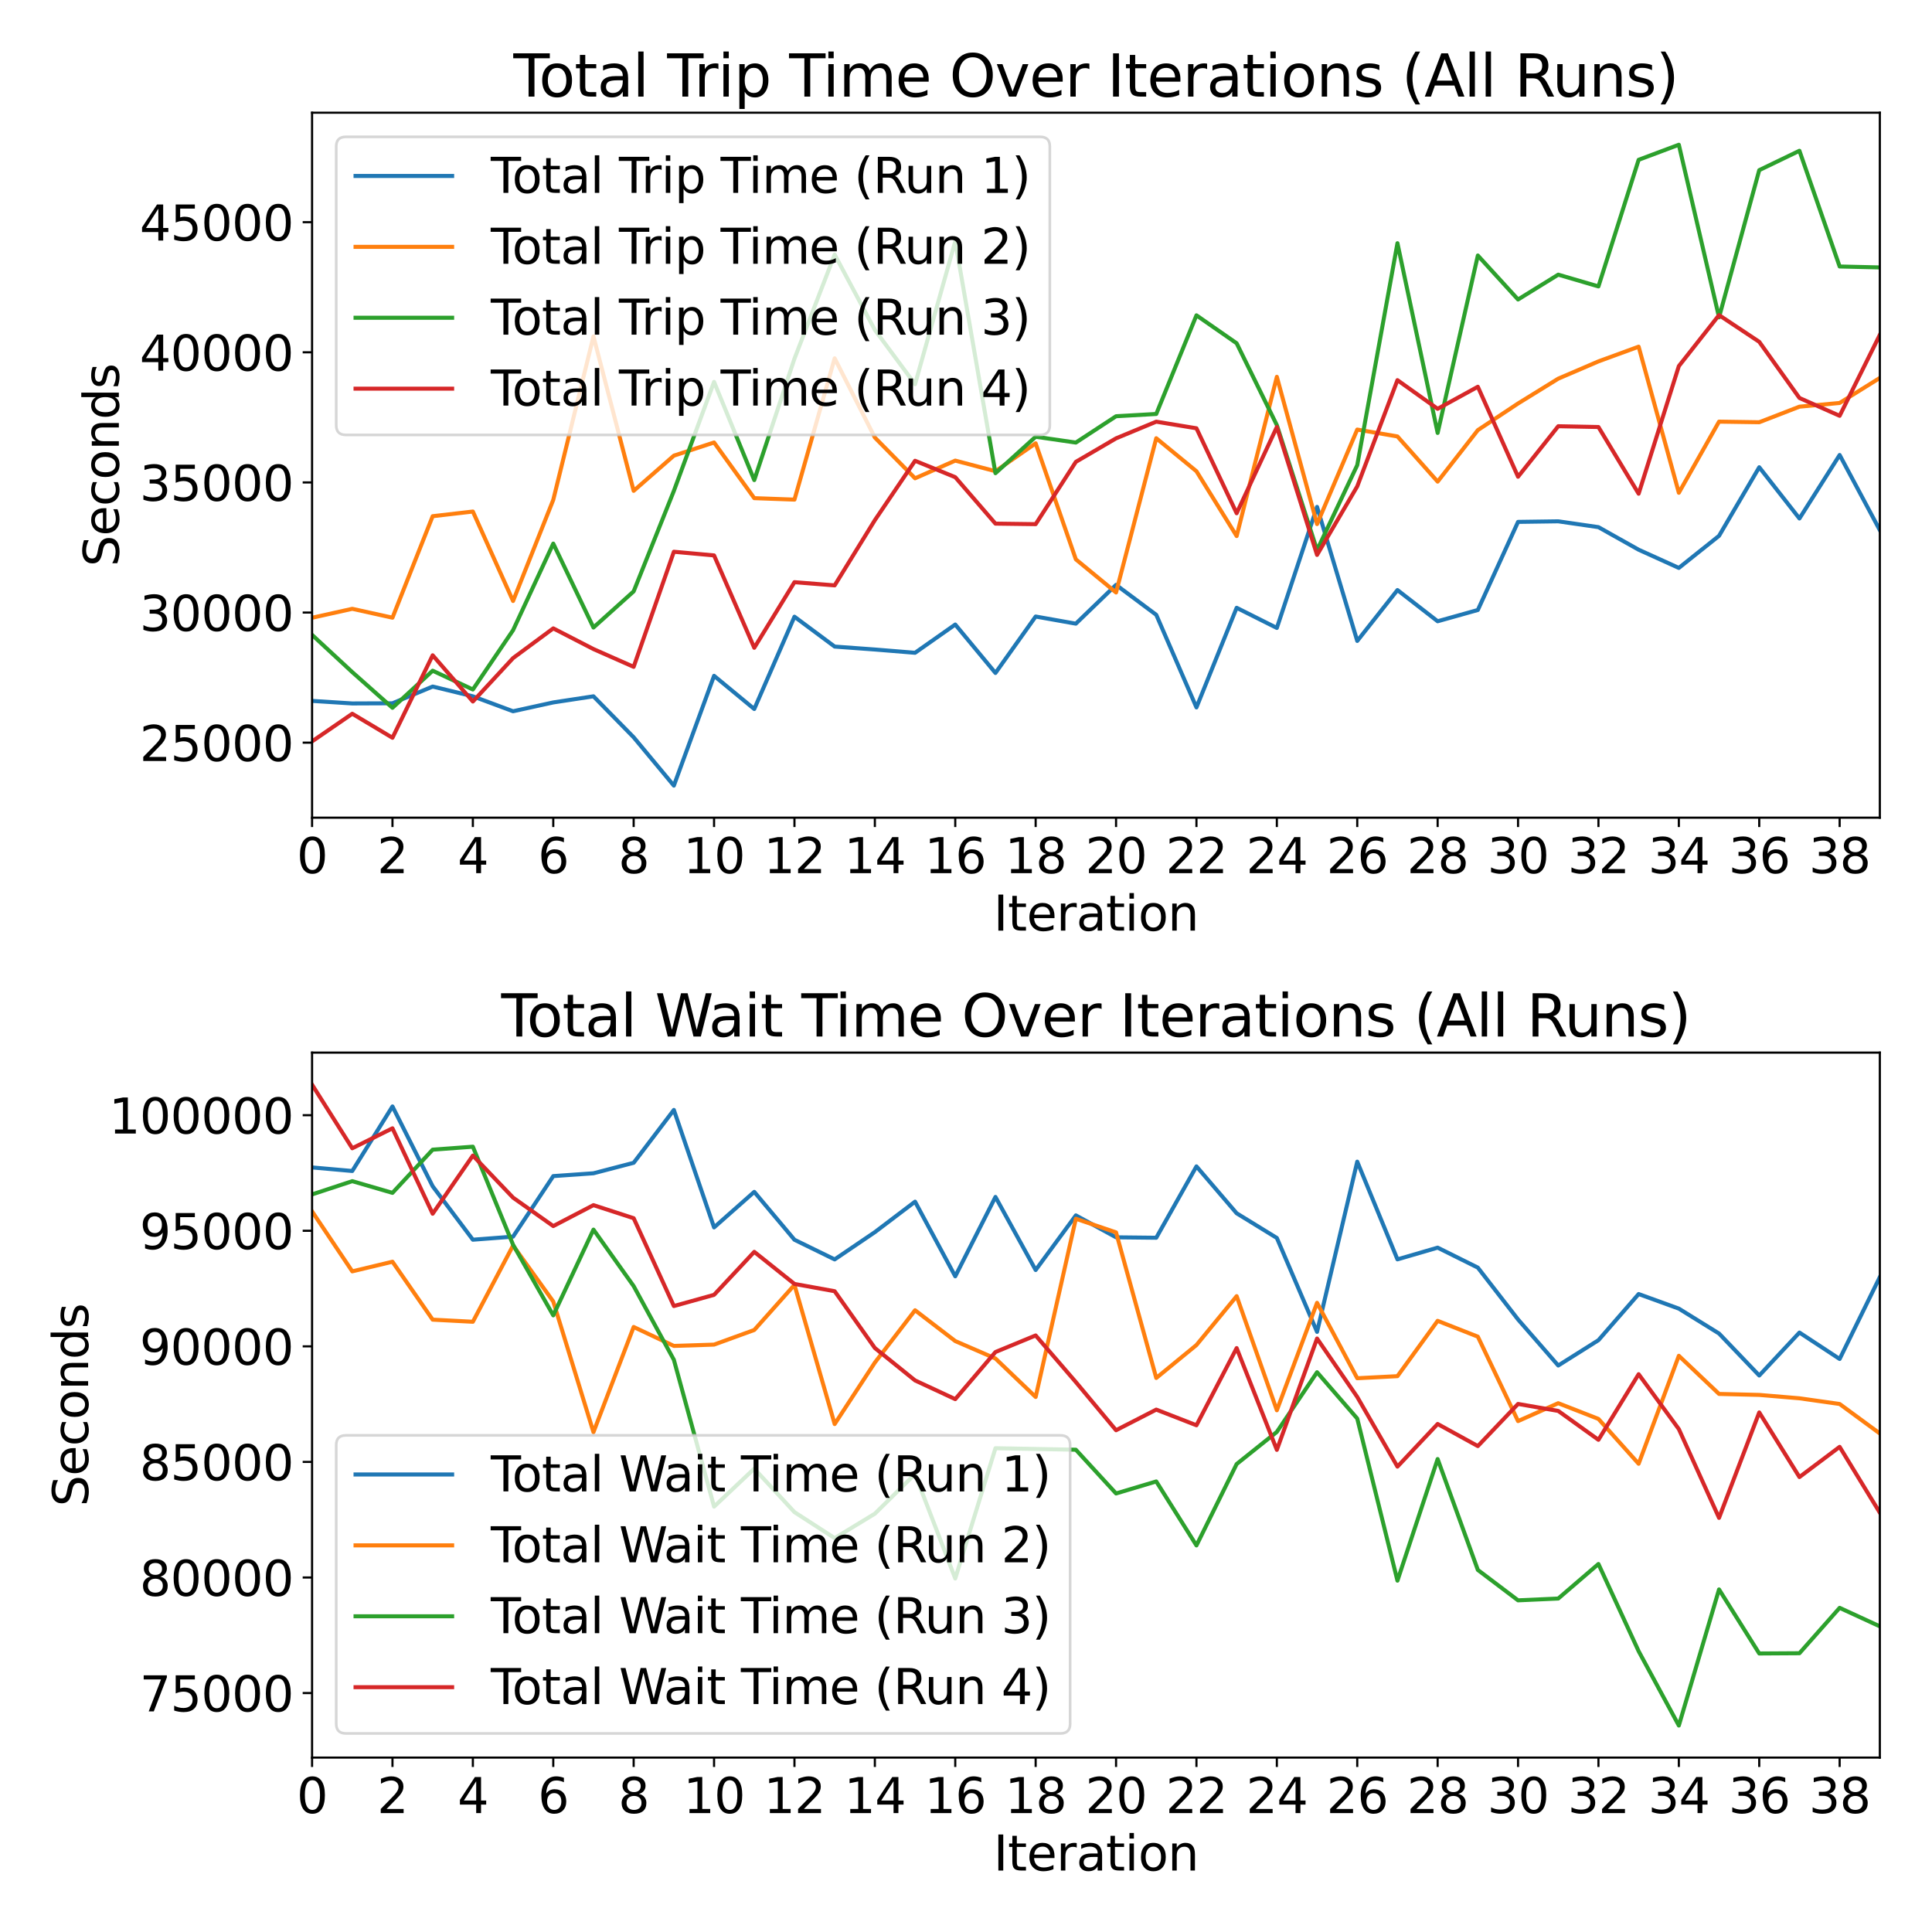 <?xml version="1.0" encoding="utf-8" standalone="no"?>
<!DOCTYPE svg PUBLIC "-//W3C//DTD SVG 1.1//EN"
  "http://www.w3.org/Graphics/SVG/1.1/DTD/svg11.dtd">
<svg xmlns:xlink="http://www.w3.org/1999/xlink" width="720pt" height="720pt" viewBox="0 0 720 720" xmlns="http://www.w3.org/2000/svg" version="1.1">
 <defs>
  <style type="text/css">*{stroke-linejoin: round; stroke-linecap: butt}</style>
 </defs>
 <g id="figure_1">
  <g id="patch_1">
   <path d="M 0 720 
L 720 720 
L 720 0 
L 0 0 
z
" style="fill: #ffffff"/>
  </g>
  <g id="axes_1">
   <g id="patch_2">
    <path d="M 116.3 304.72 
L 700.56 304.72 
L 700.56 42 
L 116.3 42 
z
" style="fill: #ffffff"/>
   </g>
   <g id="matplotlib.axis_1">
    <g id="xtick_1">
     <g id="line2d_1">
      <defs>
       <path id="m6a67673d0b" d="M 0 0 
L 0 3.5 
" style="stroke: #000000; stroke-width: 0.8"/>
      </defs>
      <g>
       <use xlink:href="#m6a67673d0b" x="116.3" y="304.72" style="stroke: #000000; stroke-width: 0.8"/>
      </g>
     </g>
     <g id="text_1">
      <!-- 0 -->
      <g transform="translate(110.574 325.397) scale(0.18 -0.18)">
       <defs>
        <path id="DejaVuSans-30" d="M 2034 4250 
Q 1547 4250 1301 3770 
Q 1056 3291 1056 2328 
Q 1056 1369 1301 889 
Q 1547 409 2034 409 
Q 2525 409 2770 889 
Q 3016 1369 3016 2328 
Q 3016 3291 2770 3770 
Q 2525 4250 2034 4250 
z
M 2034 4750 
Q 2819 4750 3233 4129 
Q 3647 3509 3647 2328 
Q 3647 1150 3233 529 
Q 2819 -91 2034 -91 
Q 1250 -91 836 529 
Q 422 1150 422 2328 
Q 422 3509 836 4129 
Q 1250 4750 2034 4750 
z
" transform="scale(0.016)"/>
       </defs>
       <use xlink:href="#DejaVuSans-30"/>
      </g>
     </g>
    </g>
    <g id="xtick_2">
     <g id="line2d_2">
      <g>
       <use xlink:href="#m6a67673d0b" x="146.262" y="304.72" style="stroke: #000000; stroke-width: 0.8"/>
      </g>
     </g>
     <g id="text_2">
      <!-- 2 -->
      <g transform="translate(140.536 325.397) scale(0.18 -0.18)">
       <defs>
        <path id="DejaVuSans-32" d="M 1228 531 
L 3431 531 
L 3431 0 
L 469 0 
L 469 531 
Q 828 903 1448 1529 
Q 2069 2156 2228 2338 
Q 2531 2678 2651 2914 
Q 2772 3150 2772 3378 
Q 2772 3750 2511 3984 
Q 2250 4219 1831 4219 
Q 1534 4219 1204 4116 
Q 875 4013 500 3803 
L 500 4441 
Q 881 4594 1212 4672 
Q 1544 4750 1819 4750 
Q 2544 4750 2975 4387 
Q 3406 4025 3406 3419 
Q 3406 3131 3298 2873 
Q 3191 2616 2906 2266 
Q 2828 2175 2409 1742 
Q 1991 1309 1228 531 
z
" transform="scale(0.016)"/>
       </defs>
       <use xlink:href="#DejaVuSans-32"/>
      </g>
     </g>
    </g>
    <g id="xtick_3">
     <g id="line2d_3">
      <g>
       <use xlink:href="#m6a67673d0b" x="176.224" y="304.72" style="stroke: #000000; stroke-width: 0.8"/>
      </g>
     </g>
     <g id="text_3">
      <!-- 4 -->
      <g transform="translate(170.498 325.397) scale(0.18 -0.18)">
       <defs>
        <path id="DejaVuSans-34" d="M 2419 4116 
L 825 1625 
L 2419 1625 
L 2419 4116 
z
M 2253 4666 
L 3047 4666 
L 3047 1625 
L 3713 1625 
L 3713 1100 
L 3047 1100 
L 3047 0 
L 2419 0 
L 2419 1100 
L 313 1100 
L 313 1709 
L 2253 4666 
z
" transform="scale(0.016)"/>
       </defs>
       <use xlink:href="#DejaVuSans-34"/>
      </g>
     </g>
    </g>
    <g id="xtick_4">
     <g id="line2d_4">
      <g>
       <use xlink:href="#m6a67673d0b" x="206.186" y="304.72" style="stroke: #000000; stroke-width: 0.8"/>
      </g>
     </g>
     <g id="text_4">
      <!-- 6 -->
      <g transform="translate(200.46 325.397) scale(0.18 -0.18)">
       <defs>
        <path id="DejaVuSans-36" d="M 2113 2584 
Q 1688 2584 1439 2293 
Q 1191 2003 1191 1497 
Q 1191 994 1439 701 
Q 1688 409 2113 409 
Q 2538 409 2786 701 
Q 3034 994 3034 1497 
Q 3034 2003 2786 2293 
Q 2538 2584 2113 2584 
z
M 3366 4563 
L 3366 3988 
Q 3128 4100 2886 4159 
Q 2644 4219 2406 4219 
Q 1781 4219 1451 3797 
Q 1122 3375 1075 2522 
Q 1259 2794 1537 2939 
Q 1816 3084 2150 3084 
Q 2853 3084 3261 2657 
Q 3669 2231 3669 1497 
Q 3669 778 3244 343 
Q 2819 -91 2113 -91 
Q 1303 -91 875 529 
Q 447 1150 447 2328 
Q 447 3434 972 4092 
Q 1497 4750 2381 4750 
Q 2619 4750 2861 4703 
Q 3103 4656 3366 4563 
z
" transform="scale(0.016)"/>
       </defs>
       <use xlink:href="#DejaVuSans-36"/>
      </g>
     </g>
    </g>
    <g id="xtick_5">
     <g id="line2d_5">
      <g>
       <use xlink:href="#m6a67673d0b" x="236.148" y="304.72" style="stroke: #000000; stroke-width: 0.8"/>
      </g>
     </g>
     <g id="text_5">
      <!-- 8 -->
      <g transform="translate(230.422 325.397) scale(0.18 -0.18)">
       <defs>
        <path id="DejaVuSans-38" d="M 2034 2216 
Q 1584 2216 1326 1975 
Q 1069 1734 1069 1313 
Q 1069 891 1326 650 
Q 1584 409 2034 409 
Q 2484 409 2743 651 
Q 3003 894 3003 1313 
Q 3003 1734 2745 1975 
Q 2488 2216 2034 2216 
z
M 1403 2484 
Q 997 2584 770 2862 
Q 544 3141 544 3541 
Q 544 4100 942 4425 
Q 1341 4750 2034 4750 
Q 2731 4750 3128 4425 
Q 3525 4100 3525 3541 
Q 3525 3141 3298 2862 
Q 3072 2584 2669 2484 
Q 3125 2378 3379 2068 
Q 3634 1759 3634 1313 
Q 3634 634 3220 271 
Q 2806 -91 2034 -91 
Q 1263 -91 848 271 
Q 434 634 434 1313 
Q 434 1759 690 2068 
Q 947 2378 1403 2484 
z
M 1172 3481 
Q 1172 3119 1398 2916 
Q 1625 2713 2034 2713 
Q 2441 2713 2670 2916 
Q 2900 3119 2900 3481 
Q 2900 3844 2670 4047 
Q 2441 4250 2034 4250 
Q 1625 4250 1398 4047 
Q 1172 3844 1172 3481 
z
" transform="scale(0.016)"/>
       </defs>
       <use xlink:href="#DejaVuSans-38"/>
      </g>
     </g>
    </g>
    <g id="xtick_6">
     <g id="line2d_6">
      <g>
       <use xlink:href="#m6a67673d0b" x="266.11" y="304.72" style="stroke: #000000; stroke-width: 0.8"/>
      </g>
     </g>
     <g id="text_6">
      <!-- 10 -->
      <g transform="translate(254.658 325.397) scale(0.18 -0.18)">
       <defs>
        <path id="DejaVuSans-31" d="M 794 531 
L 1825 531 
L 1825 4091 
L 703 3866 
L 703 4441 
L 1819 4666 
L 2450 4666 
L 2450 531 
L 3481 531 
L 3481 0 
L 794 0 
L 794 531 
z
" transform="scale(0.016)"/>
       </defs>
       <use xlink:href="#DejaVuSans-31"/>
       <use xlink:href="#DejaVuSans-30" transform="translate(63.623 0)"/>
      </g>
     </g>
    </g>
    <g id="xtick_7">
     <g id="line2d_7">
      <g>
       <use xlink:href="#m6a67673d0b" x="296.072" y="304.72" style="stroke: #000000; stroke-width: 0.8"/>
      </g>
     </g>
     <g id="text_7">
      <!-- 12 -->
      <g transform="translate(284.62 325.397) scale(0.18 -0.18)">
       <use xlink:href="#DejaVuSans-31"/>
       <use xlink:href="#DejaVuSans-32" transform="translate(63.623 0)"/>
      </g>
     </g>
    </g>
    <g id="xtick_8">
     <g id="line2d_8">
      <g>
       <use xlink:href="#m6a67673d0b" x="326.034" y="304.72" style="stroke: #000000; stroke-width: 0.8"/>
      </g>
     </g>
     <g id="text_8">
      <!-- 14 -->
      <g transform="translate(314.582 325.397) scale(0.18 -0.18)">
       <use xlink:href="#DejaVuSans-31"/>
       <use xlink:href="#DejaVuSans-34" transform="translate(63.623 0)"/>
      </g>
     </g>
    </g>
    <g id="xtick_9">
     <g id="line2d_9">
      <g>
       <use xlink:href="#m6a67673d0b" x="355.996" y="304.72" style="stroke: #000000; stroke-width: 0.8"/>
      </g>
     </g>
     <g id="text_9">
      <!-- 16 -->
      <g transform="translate(344.544 325.397) scale(0.18 -0.18)">
       <use xlink:href="#DejaVuSans-31"/>
       <use xlink:href="#DejaVuSans-36" transform="translate(63.623 0)"/>
      </g>
     </g>
    </g>
    <g id="xtick_10">
     <g id="line2d_10">
      <g>
       <use xlink:href="#m6a67673d0b" x="385.958" y="304.72" style="stroke: #000000; stroke-width: 0.8"/>
      </g>
     </g>
     <g id="text_10">
      <!-- 18 -->
      <g transform="translate(374.506 325.397) scale(0.18 -0.18)">
       <use xlink:href="#DejaVuSans-31"/>
       <use xlink:href="#DejaVuSans-38" transform="translate(63.623 0)"/>
      </g>
     </g>
    </g>
    <g id="xtick_11">
     <g id="line2d_11">
      <g>
       <use xlink:href="#m6a67673d0b" x="415.921" y="304.72" style="stroke: #000000; stroke-width: 0.8"/>
      </g>
     </g>
     <g id="text_11">
      <!-- 20 -->
      <g transform="translate(404.468 325.397) scale(0.18 -0.18)">
       <use xlink:href="#DejaVuSans-32"/>
       <use xlink:href="#DejaVuSans-30" transform="translate(63.623 0)"/>
      </g>
     </g>
    </g>
    <g id="xtick_12">
     <g id="line2d_12">
      <g>
       <use xlink:href="#m6a67673d0b" x="445.883" y="304.72" style="stroke: #000000; stroke-width: 0.8"/>
      </g>
     </g>
     <g id="text_12">
      <!-- 22 -->
      <g transform="translate(434.43 325.397) scale(0.18 -0.18)">
       <use xlink:href="#DejaVuSans-32"/>
       <use xlink:href="#DejaVuSans-32" transform="translate(63.623 0)"/>
      </g>
     </g>
    </g>
    <g id="xtick_13">
     <g id="line2d_13">
      <g>
       <use xlink:href="#m6a67673d0b" x="475.845" y="304.72" style="stroke: #000000; stroke-width: 0.8"/>
      </g>
     </g>
     <g id="text_13">
      <!-- 24 -->
      <g transform="translate(464.392 325.397) scale(0.18 -0.18)">
       <use xlink:href="#DejaVuSans-32"/>
       <use xlink:href="#DejaVuSans-34" transform="translate(63.623 0)"/>
      </g>
     </g>
    </g>
    <g id="xtick_14">
     <g id="line2d_14">
      <g>
       <use xlink:href="#m6a67673d0b" x="505.807" y="304.72" style="stroke: #000000; stroke-width: 0.8"/>
      </g>
     </g>
     <g id="text_14">
      <!-- 26 -->
      <g transform="translate(494.354 325.397) scale(0.18 -0.18)">
       <use xlink:href="#DejaVuSans-32"/>
       <use xlink:href="#DejaVuSans-36" transform="translate(63.623 0)"/>
      </g>
     </g>
    </g>
    <g id="xtick_15">
     <g id="line2d_15">
      <g>
       <use xlink:href="#m6a67673d0b" x="535.769" y="304.72" style="stroke: #000000; stroke-width: 0.8"/>
      </g>
     </g>
     <g id="text_15">
      <!-- 28 -->
      <g transform="translate(524.316 325.397) scale(0.18 -0.18)">
       <use xlink:href="#DejaVuSans-32"/>
       <use xlink:href="#DejaVuSans-38" transform="translate(63.623 0)"/>
      </g>
     </g>
    </g>
    <g id="xtick_16">
     <g id="line2d_16">
      <g>
       <use xlink:href="#m6a67673d0b" x="565.731" y="304.72" style="stroke: #000000; stroke-width: 0.8"/>
      </g>
     </g>
     <g id="text_16">
      <!-- 30 -->
      <g transform="translate(554.278 325.397) scale(0.18 -0.18)">
       <defs>
        <path id="DejaVuSans-33" d="M 2597 2516 
Q 3050 2419 3304 2112 
Q 3559 1806 3559 1356 
Q 3559 666 3084 287 
Q 2609 -91 1734 -91 
Q 1441 -91 1130 -33 
Q 819 25 488 141 
L 488 750 
Q 750 597 1062 519 
Q 1375 441 1716 441 
Q 2309 441 2620 675 
Q 2931 909 2931 1356 
Q 2931 1769 2642 2001 
Q 2353 2234 1838 2234 
L 1294 2234 
L 1294 2753 
L 1863 2753 
Q 2328 2753 2575 2939 
Q 2822 3125 2822 3475 
Q 2822 3834 2567 4026 
Q 2313 4219 1838 4219 
Q 1578 4219 1281 4162 
Q 984 4106 628 3988 
L 628 4550 
Q 988 4650 1302 4700 
Q 1616 4750 1894 4750 
Q 2613 4750 3031 4423 
Q 3450 4097 3450 3541 
Q 3450 3153 3228 2886 
Q 3006 2619 2597 2516 
z
" transform="scale(0.016)"/>
       </defs>
       <use xlink:href="#DejaVuSans-33"/>
       <use xlink:href="#DejaVuSans-30" transform="translate(63.623 0)"/>
      </g>
     </g>
    </g>
    <g id="xtick_17">
     <g id="line2d_17">
      <g>
       <use xlink:href="#m6a67673d0b" x="595.693" y="304.72" style="stroke: #000000; stroke-width: 0.8"/>
      </g>
     </g>
     <g id="text_17">
      <!-- 32 -->
      <g transform="translate(584.24 325.397) scale(0.18 -0.18)">
       <use xlink:href="#DejaVuSans-33"/>
       <use xlink:href="#DejaVuSans-32" transform="translate(63.623 0)"/>
      </g>
     </g>
    </g>
    <g id="xtick_18">
     <g id="line2d_18">
      <g>
       <use xlink:href="#m6a67673d0b" x="625.655" y="304.72" style="stroke: #000000; stroke-width: 0.8"/>
      </g>
     </g>
     <g id="text_18">
      <!-- 34 -->
      <g transform="translate(614.202 325.397) scale(0.18 -0.18)">
       <use xlink:href="#DejaVuSans-33"/>
       <use xlink:href="#DejaVuSans-34" transform="translate(63.623 0)"/>
      </g>
     </g>
    </g>
    <g id="xtick_19">
     <g id="line2d_19">
      <g>
       <use xlink:href="#m6a67673d0b" x="655.617" y="304.72" style="stroke: #000000; stroke-width: 0.8"/>
      </g>
     </g>
     <g id="text_19">
      <!-- 36 -->
      <g transform="translate(644.164 325.397) scale(0.18 -0.18)">
       <use xlink:href="#DejaVuSans-33"/>
       <use xlink:href="#DejaVuSans-36" transform="translate(63.623 0)"/>
      </g>
     </g>
    </g>
    <g id="xtick_20">
     <g id="line2d_20">
      <g>
       <use xlink:href="#m6a67673d0b" x="685.579" y="304.72" style="stroke: #000000; stroke-width: 0.8"/>
      </g>
     </g>
     <g id="text_20">
      <!-- 38 -->
      <g transform="translate(674.126 325.397) scale(0.18 -0.18)">
       <use xlink:href="#DejaVuSans-33"/>
       <use xlink:href="#DejaVuSans-38" transform="translate(63.623 0)"/>
      </g>
     </g>
    </g>
    <g id="text_21">
     <!-- Iteration -->
     <g transform="translate(370.255 346.818) scale(0.18 -0.18)">
      <defs>
       <path id="DejaVuSans-49" d="M 628 4666 
L 1259 4666 
L 1259 0 
L 628 0 
L 628 4666 
z
" transform="scale(0.016)"/>
       <path id="DejaVuSans-74" d="M 1172 4494 
L 1172 3500 
L 2356 3500 
L 2356 3053 
L 1172 3053 
L 1172 1153 
Q 1172 725 1289 603 
Q 1406 481 1766 481 
L 2356 481 
L 2356 0 
L 1766 0 
Q 1100 0 847 248 
Q 594 497 594 1153 
L 594 3053 
L 172 3053 
L 172 3500 
L 594 3500 
L 594 4494 
L 1172 4494 
z
" transform="scale(0.016)"/>
       <path id="DejaVuSans-65" d="M 3597 1894 
L 3597 1613 
L 953 1613 
Q 991 1019 1311 708 
Q 1631 397 2203 397 
Q 2534 397 2845 478 
Q 3156 559 3463 722 
L 3463 178 
Q 3153 47 2828 -22 
Q 2503 -91 2169 -91 
Q 1331 -91 842 396 
Q 353 884 353 1716 
Q 353 2575 817 3079 
Q 1281 3584 2069 3584 
Q 2775 3584 3186 3129 
Q 3597 2675 3597 1894 
z
M 3022 2063 
Q 3016 2534 2758 2815 
Q 2500 3097 2075 3097 
Q 1594 3097 1305 2825 
Q 1016 2553 972 2059 
L 3022 2063 
z
" transform="scale(0.016)"/>
       <path id="DejaVuSans-72" d="M 2631 2963 
Q 2534 3019 2420 3045 
Q 2306 3072 2169 3072 
Q 1681 3072 1420 2755 
Q 1159 2438 1159 1844 
L 1159 0 
L 581 0 
L 581 3500 
L 1159 3500 
L 1159 2956 
Q 1341 3275 1631 3429 
Q 1922 3584 2338 3584 
Q 2397 3584 2469 3576 
Q 2541 3569 2628 3553 
L 2631 2963 
z
" transform="scale(0.016)"/>
       <path id="DejaVuSans-61" d="M 2194 1759 
Q 1497 1759 1228 1600 
Q 959 1441 959 1056 
Q 959 750 1161 570 
Q 1363 391 1709 391 
Q 2188 391 2477 730 
Q 2766 1069 2766 1631 
L 2766 1759 
L 2194 1759 
z
M 3341 1997 
L 3341 0 
L 2766 0 
L 2766 531 
Q 2569 213 2275 61 
Q 1981 -91 1556 -91 
Q 1019 -91 701 211 
Q 384 513 384 1019 
Q 384 1609 779 1909 
Q 1175 2209 1959 2209 
L 2766 2209 
L 2766 2266 
Q 2766 2663 2505 2880 
Q 2244 3097 1772 3097 
Q 1472 3097 1187 3025 
Q 903 2953 641 2809 
L 641 3341 
Q 956 3463 1253 3523 
Q 1550 3584 1831 3584 
Q 2591 3584 2966 3190 
Q 3341 2797 3341 1997 
z
" transform="scale(0.016)"/>
       <path id="DejaVuSans-69" d="M 603 3500 
L 1178 3500 
L 1178 0 
L 603 0 
L 603 3500 
z
M 603 4863 
L 1178 4863 
L 1178 4134 
L 603 4134 
L 603 4863 
z
" transform="scale(0.016)"/>
       <path id="DejaVuSans-6f" d="M 1959 3097 
Q 1497 3097 1228 2736 
Q 959 2375 959 1747 
Q 959 1119 1226 758 
Q 1494 397 1959 397 
Q 2419 397 2687 759 
Q 2956 1122 2956 1747 
Q 2956 2369 2687 2733 
Q 2419 3097 1959 3097 
z
M 1959 3584 
Q 2709 3584 3137 3096 
Q 3566 2609 3566 1747 
Q 3566 888 3137 398 
Q 2709 -91 1959 -91 
Q 1206 -91 779 398 
Q 353 888 353 1747 
Q 353 2609 779 3096 
Q 1206 3584 1959 3584 
z
" transform="scale(0.016)"/>
       <path id="DejaVuSans-6e" d="M 3513 2113 
L 3513 0 
L 2938 0 
L 2938 2094 
Q 2938 2591 2744 2837 
Q 2550 3084 2163 3084 
Q 1697 3084 1428 2787 
Q 1159 2491 1159 1978 
L 1159 0 
L 581 0 
L 581 3500 
L 1159 3500 
L 1159 2956 
Q 1366 3272 1645 3428 
Q 1925 3584 2291 3584 
Q 2894 3584 3203 3211 
Q 3513 2838 3513 2113 
z
" transform="scale(0.016)"/>
      </defs>
      <use xlink:href="#DejaVuSans-49"/>
      <use xlink:href="#DejaVuSans-74" transform="translate(29.492 0)"/>
      <use xlink:href="#DejaVuSans-65" transform="translate(68.701 0)"/>
      <use xlink:href="#DejaVuSans-72" transform="translate(130.225 0)"/>
      <use xlink:href="#DejaVuSans-61" transform="translate(171.338 0)"/>
      <use xlink:href="#DejaVuSans-74" transform="translate(232.617 0)"/>
      <use xlink:href="#DejaVuSans-69" transform="translate(271.826 0)"/>
      <use xlink:href="#DejaVuSans-6f" transform="translate(299.609 0)"/>
      <use xlink:href="#DejaVuSans-6e" transform="translate(360.791 0)"/>
     </g>
    </g>
   </g>
   <g id="matplotlib.axis_2">
    <g id="ytick_1">
     <g id="line2d_21">
      <defs>
       <path id="mdb05efce42" d="M 0 0 
L -3.5 0 
" style="stroke: #000000; stroke-width: 0.8"/>
      </defs>
      <g>
       <use xlink:href="#mdb05efce42" x="116.3" y="276.772" style="stroke: #000000; stroke-width: 0.8"/>
      </g>
     </g>
     <g id="text_22">
      <!-- 25000 -->
      <g transform="translate(52.038 283.61) scale(0.18 -0.18)">
       <defs>
        <path id="DejaVuSans-35" d="M 691 4666 
L 3169 4666 
L 3169 4134 
L 1269 4134 
L 1269 2991 
Q 1406 3038 1543 3061 
Q 1681 3084 1819 3084 
Q 2600 3084 3056 2656 
Q 3513 2228 3513 1497 
Q 3513 744 3044 326 
Q 2575 -91 1722 -91 
Q 1428 -91 1123 -41 
Q 819 9 494 109 
L 494 744 
Q 775 591 1075 516 
Q 1375 441 1709 441 
Q 2250 441 2565 725 
Q 2881 1009 2881 1497 
Q 2881 1984 2565 2268 
Q 2250 2553 1709 2553 
Q 1456 2553 1204 2497 
Q 953 2441 691 2322 
L 691 4666 
z
" transform="scale(0.016)"/>
       </defs>
       <use xlink:href="#DejaVuSans-32"/>
       <use xlink:href="#DejaVuSans-35" transform="translate(63.623 0)"/>
       <use xlink:href="#DejaVuSans-30" transform="translate(127.246 0)"/>
       <use xlink:href="#DejaVuSans-30" transform="translate(190.869 0)"/>
       <use xlink:href="#DejaVuSans-30" transform="translate(254.492 0)"/>
      </g>
     </g>
    </g>
    <g id="ytick_2">
     <g id="line2d_22">
      <g>
       <use xlink:href="#mdb05efce42" x="116.3" y="228.279" style="stroke: #000000; stroke-width: 0.8"/>
      </g>
     </g>
     <g id="text_23">
      <!-- 30000 -->
      <g transform="translate(52.038 235.118) scale(0.18 -0.18)">
       <use xlink:href="#DejaVuSans-33"/>
       <use xlink:href="#DejaVuSans-30" transform="translate(63.623 0)"/>
       <use xlink:href="#DejaVuSans-30" transform="translate(127.246 0)"/>
       <use xlink:href="#DejaVuSans-30" transform="translate(190.869 0)"/>
       <use xlink:href="#DejaVuSans-30" transform="translate(254.492 0)"/>
      </g>
     </g>
    </g>
    <g id="ytick_3">
     <g id="line2d_23">
      <g>
       <use xlink:href="#mdb05efce42" x="116.3" y="179.787" style="stroke: #000000; stroke-width: 0.8"/>
      </g>
     </g>
     <g id="text_24">
      <!-- 35000 -->
      <g transform="translate(52.038 186.625) scale(0.18 -0.18)">
       <use xlink:href="#DejaVuSans-33"/>
       <use xlink:href="#DejaVuSans-35" transform="translate(63.623 0)"/>
       <use xlink:href="#DejaVuSans-30" transform="translate(127.246 0)"/>
       <use xlink:href="#DejaVuSans-30" transform="translate(190.869 0)"/>
       <use xlink:href="#DejaVuSans-30" transform="translate(254.492 0)"/>
      </g>
     </g>
    </g>
    <g id="ytick_4">
     <g id="line2d_24">
      <g>
       <use xlink:href="#mdb05efce42" x="116.3" y="131.294" style="stroke: #000000; stroke-width: 0.8"/>
      </g>
     </g>
     <g id="text_25">
      <!-- 40000 -->
      <g transform="translate(52.038 138.133) scale(0.18 -0.18)">
       <use xlink:href="#DejaVuSans-34"/>
       <use xlink:href="#DejaVuSans-30" transform="translate(63.623 0)"/>
       <use xlink:href="#DejaVuSans-30" transform="translate(127.246 0)"/>
       <use xlink:href="#DejaVuSans-30" transform="translate(190.869 0)"/>
       <use xlink:href="#DejaVuSans-30" transform="translate(254.492 0)"/>
      </g>
     </g>
    </g>
    <g id="ytick_5">
     <g id="line2d_25">
      <g>
       <use xlink:href="#mdb05efce42" x="116.3" y="82.802" style="stroke: #000000; stroke-width: 0.8"/>
      </g>
     </g>
     <g id="text_26">
      <!-- 45000 -->
      <g transform="translate(52.038 89.64) scale(0.18 -0.18)">
       <use xlink:href="#DejaVuSans-34"/>
       <use xlink:href="#DejaVuSans-35" transform="translate(63.623 0)"/>
       <use xlink:href="#DejaVuSans-30" transform="translate(127.246 0)"/>
       <use xlink:href="#DejaVuSans-30" transform="translate(190.869 0)"/>
       <use xlink:href="#DejaVuSans-30" transform="translate(254.492 0)"/>
      </g>
     </g>
    </g>
    <g id="text_27">
     <!-- Seconds -->
     <g transform="translate(44.294 211.173) rotate(-90) scale(0.18 -0.18)">
      <defs>
       <path id="DejaVuSans-53" d="M 3425 4513 
L 3425 3897 
Q 3066 4069 2747 4153 
Q 2428 4238 2131 4238 
Q 1616 4238 1336 4038 
Q 1056 3838 1056 3469 
Q 1056 3159 1242 3001 
Q 1428 2844 1947 2747 
L 2328 2669 
Q 3034 2534 3370 2195 
Q 3706 1856 3706 1288 
Q 3706 609 3251 259 
Q 2797 -91 1919 -91 
Q 1588 -91 1214 -16 
Q 841 59 441 206 
L 441 856 
Q 825 641 1194 531 
Q 1563 422 1919 422 
Q 2459 422 2753 634 
Q 3047 847 3047 1241 
Q 3047 1584 2836 1778 
Q 2625 1972 2144 2069 
L 1759 2144 
Q 1053 2284 737 2584 
Q 422 2884 422 3419 
Q 422 4038 858 4394 
Q 1294 4750 2059 4750 
Q 2388 4750 2728 4690 
Q 3069 4631 3425 4513 
z
" transform="scale(0.016)"/>
       <path id="DejaVuSans-63" d="M 3122 3366 
L 3122 2828 
Q 2878 2963 2633 3030 
Q 2388 3097 2138 3097 
Q 1578 3097 1268 2742 
Q 959 2388 959 1747 
Q 959 1106 1268 751 
Q 1578 397 2138 397 
Q 2388 397 2633 464 
Q 2878 531 3122 666 
L 3122 134 
Q 2881 22 2623 -34 
Q 2366 -91 2075 -91 
Q 1284 -91 818 406 
Q 353 903 353 1747 
Q 353 2603 823 3093 
Q 1294 3584 2113 3584 
Q 2378 3584 2631 3529 
Q 2884 3475 3122 3366 
z
" transform="scale(0.016)"/>
       <path id="DejaVuSans-64" d="M 2906 2969 
L 2906 4863 
L 3481 4863 
L 3481 0 
L 2906 0 
L 2906 525 
Q 2725 213 2448 61 
Q 2172 -91 1784 -91 
Q 1150 -91 751 415 
Q 353 922 353 1747 
Q 353 2572 751 3078 
Q 1150 3584 1784 3584 
Q 2172 3584 2448 3432 
Q 2725 3281 2906 2969 
z
M 947 1747 
Q 947 1113 1208 752 
Q 1469 391 1925 391 
Q 2381 391 2643 752 
Q 2906 1113 2906 1747 
Q 2906 2381 2643 2742 
Q 2381 3103 1925 3103 
Q 1469 3103 1208 2742 
Q 947 2381 947 1747 
z
" transform="scale(0.016)"/>
       <path id="DejaVuSans-73" d="M 2834 3397 
L 2834 2853 
Q 2591 2978 2328 3040 
Q 2066 3103 1784 3103 
Q 1356 3103 1142 2972 
Q 928 2841 928 2578 
Q 928 2378 1081 2264 
Q 1234 2150 1697 2047 
L 1894 2003 
Q 2506 1872 2764 1633 
Q 3022 1394 3022 966 
Q 3022 478 2636 193 
Q 2250 -91 1575 -91 
Q 1294 -91 989 -36 
Q 684 19 347 128 
L 347 722 
Q 666 556 975 473 
Q 1284 391 1588 391 
Q 1994 391 2212 530 
Q 2431 669 2431 922 
Q 2431 1156 2273 1281 
Q 2116 1406 1581 1522 
L 1381 1569 
Q 847 1681 609 1914 
Q 372 2147 372 2553 
Q 372 3047 722 3315 
Q 1072 3584 1716 3584 
Q 2034 3584 2315 3537 
Q 2597 3491 2834 3397 
z
" transform="scale(0.016)"/>
      </defs>
      <use xlink:href="#DejaVuSans-53"/>
      <use xlink:href="#DejaVuSans-65" transform="translate(63.477 0)"/>
      <use xlink:href="#DejaVuSans-63" transform="translate(125 0)"/>
      <use xlink:href="#DejaVuSans-6f" transform="translate(179.98 0)"/>
      <use xlink:href="#DejaVuSans-6e" transform="translate(241.162 0)"/>
      <use xlink:href="#DejaVuSans-64" transform="translate(304.541 0)"/>
      <use xlink:href="#DejaVuSans-73" transform="translate(368.018 0)"/>
     </g>
    </g>
   </g>
   <g id="line2d_26">
    <path d="M 116.3 261.204 
L 131.281 262.153 
L 146.262 262.09 
L 161.243 255.856 
L 176.224 259.491 
L 191.205 265.063 
L 206.186 261.773 
L 221.167 259.494 
L 236.148 274.767 
L 251.129 292.778 
L 266.11 251.857 
L 281.091 264.222 
L 296.072 229.829 
L 311.053 240.96 
L 326.034 242.054 
L 341.015 243.274 
L 355.996 232.743 
L 370.977 250.797 
L 385.958 229.76 
L 400.939 232.422 
L 415.921 217.958 
L 430.902 229.123 
L 445.883 263.636 
L 460.864 226.507 
L 475.845 234.018 
L 490.826 188.906 
L 505.807 238.861 
L 520.788 219.896 
L 535.769 231.527 
L 550.75 227.325 
L 565.731 194.49 
L 580.712 194.28 
L 595.693 196.452 
L 610.674 204.861 
L 625.655 211.647 
L 640.636 199.687 
L 655.617 174.126 
L 670.598 193.223 
L 685.579 169.561 
L 700.56 197.587 
" clip-path="url(#p124b11ed16)" style="fill: none; stroke: #1f77b4; stroke-width: 1.5; stroke-linecap: square"/>
   </g>
   <g id="line2d_27">
    <path d="M 116.3 230.22 
L 131.281 226.885 
L 146.262 230.198 
L 161.243 192.373 
L 176.224 190.635 
L 191.205 223.971 
L 206.186 186.271 
L 221.167 125.351 
L 236.148 182.921 
L 251.129 169.807 
L 266.11 164.901 
L 281.091 185.648 
L 296.072 186.19 
L 311.053 133.532 
L 326.034 163.062 
L 341.015 178.252 
L 355.996 171.656 
L 370.977 175.608 
L 385.958 165.213 
L 400.939 208.456 
L 415.921 220.808 
L 430.902 163.32 
L 445.883 175.623 
L 460.864 199.775 
L 475.845 140.433 
L 490.826 195.318 
L 505.807 160.088 
L 520.788 162.648 
L 535.769 179.484 
L 550.75 160.29 
L 565.731 150.366 
L 580.712 141.116 
L 595.693 134.679 
L 610.674 129.195 
L 625.655 183.643 
L 640.636 157.133 
L 655.617 157.357 
L 670.598 151.554 
L 685.579 150.174 
L 700.56 140.844 
" clip-path="url(#p124b11ed16)" style="fill: none; stroke: #ff7f0e; stroke-width: 1.5; stroke-linecap: square"/>
   </g>
   <g id="line2d_28">
    <path d="M 116.3 236.602 
L 131.281 250.48 
L 146.262 263.776 
L 161.243 249.953 
L 176.224 256.957 
L 191.205 234.861 
L 206.186 202.585 
L 221.167 233.858 
L 236.148 220.386 
L 251.129 182.946 
L 266.11 142.318 
L 281.091 178.915 
L 296.072 133.669 
L 311.053 94.872 
L 326.034 122.951 
L 341.015 143.188 
L 355.996 89.935 
L 370.977 176.346 
L 385.958 162.766 
L 400.939 164.932 
L 415.921 155.121 
L 430.902 154.274 
L 445.883 117.512 
L 460.864 127.929 
L 475.845 158.431 
L 490.826 205.019 
L 505.807 173.341 
L 520.788 90.636 
L 535.769 161.342 
L 550.75 95.22 
L 565.731 111.612 
L 580.712 102.352 
L 595.693 106.74 
L 610.674 59.557 
L 625.655 53.942 
L 640.636 118.264 
L 655.617 63.411 
L 670.598 56.19 
L 685.579 99.314 
L 700.56 99.663 
" clip-path="url(#p124b11ed16)" style="fill: none; stroke: #2ca02c; stroke-width: 1.5; stroke-linecap: square"/>
   </g>
   <g id="line2d_29">
    <path d="M 116.3 276.292 
L 131.281 265.992 
L 146.262 274.947 
L 161.243 244.205 
L 176.224 261.437 
L 191.205 245.252 
L 206.186 234.175 
L 221.167 241.889 
L 236.148 248.51 
L 251.129 205.619 
L 266.11 206.984 
L 281.091 241.409 
L 296.072 216.963 
L 311.053 218.153 
L 326.034 193.849 
L 341.015 171.719 
L 355.996 177.833 
L 370.977 195.142 
L 385.958 195.338 
L 400.939 172.121 
L 415.921 163.36 
L 430.902 157.145 
L 445.883 159.611 
L 460.864 191.272 
L 475.845 159.121 
L 490.826 206.806 
L 505.807 181.25 
L 520.788 141.67 
L 535.769 152.353 
L 550.75 144.132 
L 565.731 177.663 
L 580.712 158.841 
L 595.693 159.138 
L 610.674 183.99 
L 625.655 136.431 
L 640.636 117.431 
L 655.617 127.385 
L 670.598 148.311 
L 685.579 154.96 
L 700.56 124.772 
" clip-path="url(#p124b11ed16)" style="fill: none; stroke: #d62728; stroke-width: 1.5; stroke-linecap: square"/>
   </g>
   <g id="patch_3">
    <path d="M 116.3 304.72 
L 116.3 42 
" style="fill: none; stroke: #000000; stroke-width: 0.8; stroke-linejoin: miter; stroke-linecap: square"/>
   </g>
   <g id="patch_4">
    <path d="M 700.56 304.72 
L 700.56 42 
" style="fill: none; stroke: #000000; stroke-width: 0.8; stroke-linejoin: miter; stroke-linecap: square"/>
   </g>
   <g id="patch_5">
    <path d="M 116.3 304.72 
L 700.56 304.72 
" style="fill: none; stroke: #000000; stroke-width: 0.8; stroke-linejoin: miter; stroke-linecap: square"/>
   </g>
   <g id="patch_6">
    <path d="M 116.3 42 
L 700.56 42 
" style="fill: none; stroke: #000000; stroke-width: 0.8; stroke-linejoin: miter; stroke-linecap: square"/>
   </g>
   <g id="text_28">
    <!-- Total Trip Time Over Iterations (All Runs) -->
    <g transform="translate(191.325 36) scale(0.216 -0.216)">
     <defs>
      <path id="DejaVuSans-54" d="M -19 4666 
L 3928 4666 
L 3928 4134 
L 2272 4134 
L 2272 0 
L 1638 0 
L 1638 4134 
L -19 4134 
L -19 4666 
z
" transform="scale(0.016)"/>
      <path id="DejaVuSans-6c" d="M 603 4863 
L 1178 4863 
L 1178 0 
L 603 0 
L 603 4863 
z
" transform="scale(0.016)"/>
      <path id="DejaVuSans-20" transform="scale(0.016)"/>
      <path id="DejaVuSans-70" d="M 1159 525 
L 1159 -1331 
L 581 -1331 
L 581 3500 
L 1159 3500 
L 1159 2969 
Q 1341 3281 1617 3432 
Q 1894 3584 2278 3584 
Q 2916 3584 3314 3078 
Q 3713 2572 3713 1747 
Q 3713 922 3314 415 
Q 2916 -91 2278 -91 
Q 1894 -91 1617 61 
Q 1341 213 1159 525 
z
M 3116 1747 
Q 3116 2381 2855 2742 
Q 2594 3103 2138 3103 
Q 1681 3103 1420 2742 
Q 1159 2381 1159 1747 
Q 1159 1113 1420 752 
Q 1681 391 2138 391 
Q 2594 391 2855 752 
Q 3116 1113 3116 1747 
z
" transform="scale(0.016)"/>
      <path id="DejaVuSans-6d" d="M 3328 2828 
Q 3544 3216 3844 3400 
Q 4144 3584 4550 3584 
Q 5097 3584 5394 3201 
Q 5691 2819 5691 2113 
L 5691 0 
L 5113 0 
L 5113 2094 
Q 5113 2597 4934 2840 
Q 4756 3084 4391 3084 
Q 3944 3084 3684 2787 
Q 3425 2491 3425 1978 
L 3425 0 
L 2847 0 
L 2847 2094 
Q 2847 2600 2669 2842 
Q 2491 3084 2119 3084 
Q 1678 3084 1418 2786 
Q 1159 2488 1159 1978 
L 1159 0 
L 581 0 
L 581 3500 
L 1159 3500 
L 1159 2956 
Q 1356 3278 1631 3431 
Q 1906 3584 2284 3584 
Q 2666 3584 2933 3390 
Q 3200 3197 3328 2828 
z
" transform="scale(0.016)"/>
      <path id="DejaVuSans-4f" d="M 2522 4238 
Q 1834 4238 1429 3725 
Q 1025 3213 1025 2328 
Q 1025 1447 1429 934 
Q 1834 422 2522 422 
Q 3209 422 3611 934 
Q 4013 1447 4013 2328 
Q 4013 3213 3611 3725 
Q 3209 4238 2522 4238 
z
M 2522 4750 
Q 3503 4750 4090 4092 
Q 4678 3434 4678 2328 
Q 4678 1225 4090 567 
Q 3503 -91 2522 -91 
Q 1538 -91 948 565 
Q 359 1222 359 2328 
Q 359 3434 948 4092 
Q 1538 4750 2522 4750 
z
" transform="scale(0.016)"/>
      <path id="DejaVuSans-76" d="M 191 3500 
L 800 3500 
L 1894 563 
L 2988 3500 
L 3597 3500 
L 2284 0 
L 1503 0 
L 191 3500 
z
" transform="scale(0.016)"/>
      <path id="DejaVuSans-28" d="M 1984 4856 
Q 1566 4138 1362 3434 
Q 1159 2731 1159 2009 
Q 1159 1288 1364 580 
Q 1569 -128 1984 -844 
L 1484 -844 
Q 1016 -109 783 600 
Q 550 1309 550 2009 
Q 550 2706 781 3412 
Q 1013 4119 1484 4856 
L 1984 4856 
z
" transform="scale(0.016)"/>
      <path id="DejaVuSans-41" d="M 2188 4044 
L 1331 1722 
L 3047 1722 
L 2188 4044 
z
M 1831 4666 
L 2547 4666 
L 4325 0 
L 3669 0 
L 3244 1197 
L 1141 1197 
L 716 0 
L 50 0 
L 1831 4666 
z
" transform="scale(0.016)"/>
      <path id="DejaVuSans-52" d="M 2841 2188 
Q 3044 2119 3236 1894 
Q 3428 1669 3622 1275 
L 4263 0 
L 3584 0 
L 2988 1197 
Q 2756 1666 2539 1819 
Q 2322 1972 1947 1972 
L 1259 1972 
L 1259 0 
L 628 0 
L 628 4666 
L 2053 4666 
Q 2853 4666 3247 4331 
Q 3641 3997 3641 3322 
Q 3641 2881 3436 2590 
Q 3231 2300 2841 2188 
z
M 1259 4147 
L 1259 2491 
L 2053 2491 
Q 2509 2491 2742 2702 
Q 2975 2913 2975 3322 
Q 2975 3731 2742 3939 
Q 2509 4147 2053 4147 
L 1259 4147 
z
" transform="scale(0.016)"/>
      <path id="DejaVuSans-75" d="M 544 1381 
L 544 3500 
L 1119 3500 
L 1119 1403 
Q 1119 906 1312 657 
Q 1506 409 1894 409 
Q 2359 409 2629 706 
Q 2900 1003 2900 1516 
L 2900 3500 
L 3475 3500 
L 3475 0 
L 2900 0 
L 2900 538 
Q 2691 219 2414 64 
Q 2138 -91 1772 -91 
Q 1169 -91 856 284 
Q 544 659 544 1381 
z
M 1991 3584 
L 1991 3584 
z
" transform="scale(0.016)"/>
      <path id="DejaVuSans-29" d="M 513 4856 
L 1013 4856 
Q 1481 4119 1714 3412 
Q 1947 2706 1947 2009 
Q 1947 1309 1714 600 
Q 1481 -109 1013 -844 
L 513 -844 
Q 928 -128 1133 580 
Q 1338 1288 1338 2009 
Q 1338 2731 1133 3434 
Q 928 4138 513 4856 
z
" transform="scale(0.016)"/>
     </defs>
     <use xlink:href="#DejaVuSans-54"/>
     <use xlink:href="#DejaVuSans-6f" transform="translate(44.084 0)"/>
     <use xlink:href="#DejaVuSans-74" transform="translate(105.266 0)"/>
     <use xlink:href="#DejaVuSans-61" transform="translate(144.475 0)"/>
     <use xlink:href="#DejaVuSans-6c" transform="translate(205.754 0)"/>
     <use xlink:href="#DejaVuSans-20" transform="translate(233.537 0)"/>
     <use xlink:href="#DejaVuSans-54" transform="translate(265.324 0)"/>
     <use xlink:href="#DejaVuSans-72" transform="translate(311.658 0)"/>
     <use xlink:href="#DejaVuSans-69" transform="translate(352.771 0)"/>
     <use xlink:href="#DejaVuSans-70" transform="translate(380.555 0)"/>
     <use xlink:href="#DejaVuSans-20" transform="translate(444.031 0)"/>
     <use xlink:href="#DejaVuSans-54" transform="translate(475.818 0)"/>
     <use xlink:href="#DejaVuSans-69" transform="translate(533.777 0)"/>
     <use xlink:href="#DejaVuSans-6d" transform="translate(561.561 0)"/>
     <use xlink:href="#DejaVuSans-65" transform="translate(658.973 0)"/>
     <use xlink:href="#DejaVuSans-20" transform="translate(720.496 0)"/>
     <use xlink:href="#DejaVuSans-4f" transform="translate(752.283 0)"/>
     <use xlink:href="#DejaVuSans-76" transform="translate(830.994 0)"/>
     <use xlink:href="#DejaVuSans-65" transform="translate(890.174 0)"/>
     <use xlink:href="#DejaVuSans-72" transform="translate(951.697 0)"/>
     <use xlink:href="#DejaVuSans-20" transform="translate(992.811 0)"/>
     <use xlink:href="#DejaVuSans-49" transform="translate(1024.598 0)"/>
     <use xlink:href="#DejaVuSans-74" transform="translate(1054.09 0)"/>
     <use xlink:href="#DejaVuSans-65" transform="translate(1093.299 0)"/>
     <use xlink:href="#DejaVuSans-72" transform="translate(1154.822 0)"/>
     <use xlink:href="#DejaVuSans-61" transform="translate(1195.936 0)"/>
     <use xlink:href="#DejaVuSans-74" transform="translate(1257.215 0)"/>
     <use xlink:href="#DejaVuSans-69" transform="translate(1296.424 0)"/>
     <use xlink:href="#DejaVuSans-6f" transform="translate(1324.207 0)"/>
     <use xlink:href="#DejaVuSans-6e" transform="translate(1385.389 0)"/>
     <use xlink:href="#DejaVuSans-73" transform="translate(1448.768 0)"/>
     <use xlink:href="#DejaVuSans-20" transform="translate(1500.867 0)"/>
     <use xlink:href="#DejaVuSans-28" transform="translate(1532.654 0)"/>
     <use xlink:href="#DejaVuSans-41" transform="translate(1571.668 0)"/>
     <use xlink:href="#DejaVuSans-6c" transform="translate(1640.076 0)"/>
     <use xlink:href="#DejaVuSans-6c" transform="translate(1667.859 0)"/>
     <use xlink:href="#DejaVuSans-20" transform="translate(1695.643 0)"/>
     <use xlink:href="#DejaVuSans-52" transform="translate(1727.43 0)"/>
     <use xlink:href="#DejaVuSans-75" transform="translate(1792.412 0)"/>
     <use xlink:href="#DejaVuSans-6e" transform="translate(1855.791 0)"/>
     <use xlink:href="#DejaVuSans-73" transform="translate(1919.17 0)"/>
     <use xlink:href="#DejaVuSans-29" transform="translate(1971.27 0)"/>
    </g>
   </g>
   <g id="legend_1">
    <g id="patch_7">
     <path d="M 128.9 162.083 
L 387.636 162.083 
Q 391.236 162.083 391.236 158.482 
L 391.236 54.6 
Q 391.236 51 387.636 51 
L 128.9 51 
Q 125.3 51 125.3 54.6 
L 125.3 158.482 
Q 125.3 162.083 128.9 162.083 
z
" style="fill: #ffffff; opacity: 0.8; stroke: #cccccc; stroke-linejoin: miter"/>
    </g>
    <g id="line2d_30">
     <path d="M 132.5 65.577 
L 150.5 65.577 
L 168.5 65.577 
" style="fill: none; stroke: #1f77b4; stroke-width: 1.5; stroke-linecap: square"/>
    </g>
    <g id="text_29">
     <!-- Total Trip Time (Run 1) -->
     <g transform="translate(182.9 71.877) scale(0.18 -0.18)">
      <use xlink:href="#DejaVuSans-54"/>
      <use xlink:href="#DejaVuSans-6f" transform="translate(44.084 0)"/>
      <use xlink:href="#DejaVuSans-74" transform="translate(105.266 0)"/>
      <use xlink:href="#DejaVuSans-61" transform="translate(144.475 0)"/>
      <use xlink:href="#DejaVuSans-6c" transform="translate(205.754 0)"/>
      <use xlink:href="#DejaVuSans-20" transform="translate(233.537 0)"/>
      <use xlink:href="#DejaVuSans-54" transform="translate(265.324 0)"/>
      <use xlink:href="#DejaVuSans-72" transform="translate(311.658 0)"/>
      <use xlink:href="#DejaVuSans-69" transform="translate(352.771 0)"/>
      <use xlink:href="#DejaVuSans-70" transform="translate(380.555 0)"/>
      <use xlink:href="#DejaVuSans-20" transform="translate(444.031 0)"/>
      <use xlink:href="#DejaVuSans-54" transform="translate(475.818 0)"/>
      <use xlink:href="#DejaVuSans-69" transform="translate(533.777 0)"/>
      <use xlink:href="#DejaVuSans-6d" transform="translate(561.561 0)"/>
      <use xlink:href="#DejaVuSans-65" transform="translate(658.973 0)"/>
      <use xlink:href="#DejaVuSans-20" transform="translate(720.496 0)"/>
      <use xlink:href="#DejaVuSans-28" transform="translate(752.283 0)"/>
      <use xlink:href="#DejaVuSans-52" transform="translate(791.297 0)"/>
      <use xlink:href="#DejaVuSans-75" transform="translate(856.279 0)"/>
      <use xlink:href="#DejaVuSans-6e" transform="translate(919.658 0)"/>
      <use xlink:href="#DejaVuSans-20" transform="translate(983.037 0)"/>
      <use xlink:href="#DejaVuSans-31" transform="translate(1014.824 0)"/>
      <use xlink:href="#DejaVuSans-29" transform="translate(1078.447 0)"/>
     </g>
    </g>
    <g id="line2d_31">
     <path d="M 132.5 91.998 
L 150.5 91.998 
L 168.5 91.998 
" style="fill: none; stroke: #ff7f0e; stroke-width: 1.5; stroke-linecap: square"/>
    </g>
    <g id="text_30">
     <!-- Total Trip Time (Run 2) -->
     <g transform="translate(182.9 98.298) scale(0.18 -0.18)">
      <use xlink:href="#DejaVuSans-54"/>
      <use xlink:href="#DejaVuSans-6f" transform="translate(44.084 0)"/>
      <use xlink:href="#DejaVuSans-74" transform="translate(105.266 0)"/>
      <use xlink:href="#DejaVuSans-61" transform="translate(144.475 0)"/>
      <use xlink:href="#DejaVuSans-6c" transform="translate(205.754 0)"/>
      <use xlink:href="#DejaVuSans-20" transform="translate(233.537 0)"/>
      <use xlink:href="#DejaVuSans-54" transform="translate(265.324 0)"/>
      <use xlink:href="#DejaVuSans-72" transform="translate(311.658 0)"/>
      <use xlink:href="#DejaVuSans-69" transform="translate(352.771 0)"/>
      <use xlink:href="#DejaVuSans-70" transform="translate(380.555 0)"/>
      <use xlink:href="#DejaVuSans-20" transform="translate(444.031 0)"/>
      <use xlink:href="#DejaVuSans-54" transform="translate(475.818 0)"/>
      <use xlink:href="#DejaVuSans-69" transform="translate(533.777 0)"/>
      <use xlink:href="#DejaVuSans-6d" transform="translate(561.561 0)"/>
      <use xlink:href="#DejaVuSans-65" transform="translate(658.973 0)"/>
      <use xlink:href="#DejaVuSans-20" transform="translate(720.496 0)"/>
      <use xlink:href="#DejaVuSans-28" transform="translate(752.283 0)"/>
      <use xlink:href="#DejaVuSans-52" transform="translate(791.297 0)"/>
      <use xlink:href="#DejaVuSans-75" transform="translate(856.279 0)"/>
      <use xlink:href="#DejaVuSans-6e" transform="translate(919.658 0)"/>
      <use xlink:href="#DejaVuSans-20" transform="translate(983.037 0)"/>
      <use xlink:href="#DejaVuSans-32" transform="translate(1014.824 0)"/>
      <use xlink:href="#DejaVuSans-29" transform="translate(1078.447 0)"/>
     </g>
    </g>
    <g id="line2d_32">
     <path d="M 132.5 118.418 
L 150.5 118.418 
L 168.5 118.418 
" style="fill: none; stroke: #2ca02c; stroke-width: 1.5; stroke-linecap: square"/>
    </g>
    <g id="text_31">
     <!-- Total Trip Time (Run 3) -->
     <g transform="translate(182.9 124.718) scale(0.18 -0.18)">
      <use xlink:href="#DejaVuSans-54"/>
      <use xlink:href="#DejaVuSans-6f" transform="translate(44.084 0)"/>
      <use xlink:href="#DejaVuSans-74" transform="translate(105.266 0)"/>
      <use xlink:href="#DejaVuSans-61" transform="translate(144.475 0)"/>
      <use xlink:href="#DejaVuSans-6c" transform="translate(205.754 0)"/>
      <use xlink:href="#DejaVuSans-20" transform="translate(233.537 0)"/>
      <use xlink:href="#DejaVuSans-54" transform="translate(265.324 0)"/>
      <use xlink:href="#DejaVuSans-72" transform="translate(311.658 0)"/>
      <use xlink:href="#DejaVuSans-69" transform="translate(352.771 0)"/>
      <use xlink:href="#DejaVuSans-70" transform="translate(380.555 0)"/>
      <use xlink:href="#DejaVuSans-20" transform="translate(444.031 0)"/>
      <use xlink:href="#DejaVuSans-54" transform="translate(475.818 0)"/>
      <use xlink:href="#DejaVuSans-69" transform="translate(533.777 0)"/>
      <use xlink:href="#DejaVuSans-6d" transform="translate(561.561 0)"/>
      <use xlink:href="#DejaVuSans-65" transform="translate(658.973 0)"/>
      <use xlink:href="#DejaVuSans-20" transform="translate(720.496 0)"/>
      <use xlink:href="#DejaVuSans-28" transform="translate(752.283 0)"/>
      <use xlink:href="#DejaVuSans-52" transform="translate(791.297 0)"/>
      <use xlink:href="#DejaVuSans-75" transform="translate(856.279 0)"/>
      <use xlink:href="#DejaVuSans-6e" transform="translate(919.658 0)"/>
      <use xlink:href="#DejaVuSans-20" transform="translate(983.037 0)"/>
      <use xlink:href="#DejaVuSans-33" transform="translate(1014.824 0)"/>
      <use xlink:href="#DejaVuSans-29" transform="translate(1078.447 0)"/>
     </g>
    </g>
    <g id="line2d_33">
     <path d="M 132.5 144.839 
L 150.5 144.839 
L 168.5 144.839 
" style="fill: none; stroke: #d62728; stroke-width: 1.5; stroke-linecap: square"/>
    </g>
    <g id="text_32">
     <!-- Total Trip Time (Run 4) -->
     <g transform="translate(182.9 151.139) scale(0.18 -0.18)">
      <use xlink:href="#DejaVuSans-54"/>
      <use xlink:href="#DejaVuSans-6f" transform="translate(44.084 0)"/>
      <use xlink:href="#DejaVuSans-74" transform="translate(105.266 0)"/>
      <use xlink:href="#DejaVuSans-61" transform="translate(144.475 0)"/>
      <use xlink:href="#DejaVuSans-6c" transform="translate(205.754 0)"/>
      <use xlink:href="#DejaVuSans-20" transform="translate(233.537 0)"/>
      <use xlink:href="#DejaVuSans-54" transform="translate(265.324 0)"/>
      <use xlink:href="#DejaVuSans-72" transform="translate(311.658 0)"/>
      <use xlink:href="#DejaVuSans-69" transform="translate(352.771 0)"/>
      <use xlink:href="#DejaVuSans-70" transform="translate(380.555 0)"/>
      <use xlink:href="#DejaVuSans-20" transform="translate(444.031 0)"/>
      <use xlink:href="#DejaVuSans-54" transform="translate(475.818 0)"/>
      <use xlink:href="#DejaVuSans-69" transform="translate(533.777 0)"/>
      <use xlink:href="#DejaVuSans-6d" transform="translate(561.561 0)"/>
      <use xlink:href="#DejaVuSans-65" transform="translate(658.973 0)"/>
      <use xlink:href="#DejaVuSans-20" transform="translate(720.496 0)"/>
      <use xlink:href="#DejaVuSans-28" transform="translate(752.283 0)"/>
      <use xlink:href="#DejaVuSans-52" transform="translate(791.297 0)"/>
      <use xlink:href="#DejaVuSans-75" transform="translate(856.279 0)"/>
      <use xlink:href="#DejaVuSans-6e" transform="translate(919.658 0)"/>
      <use xlink:href="#DejaVuSans-20" transform="translate(983.037 0)"/>
      <use xlink:href="#DejaVuSans-34" transform="translate(1014.824 0)"/>
      <use xlink:href="#DejaVuSans-29" transform="translate(1078.447 0)"/>
     </g>
    </g>
   </g>
  </g>
  <g id="axes_2">
   <g id="patch_8">
    <path d="M 116.3 655 
L 700.56 655 
L 700.56 392.28 
L 116.3 392.28 
z
" style="fill: #ffffff"/>
   </g>
   <g id="matplotlib.axis_3">
    <g id="xtick_21">
     <g id="line2d_34">
      <g>
       <use xlink:href="#m6a67673d0b" x="116.3" y="655" style="stroke: #000000; stroke-width: 0.8"/>
      </g>
     </g>
     <g id="text_33">
      <!-- 0 -->
      <g transform="translate(110.574 675.677) scale(0.18 -0.18)">
       <use xlink:href="#DejaVuSans-30"/>
      </g>
     </g>
    </g>
    <g id="xtick_22">
     <g id="line2d_35">
      <g>
       <use xlink:href="#m6a67673d0b" x="146.262" y="655" style="stroke: #000000; stroke-width: 0.8"/>
      </g>
     </g>
     <g id="text_34">
      <!-- 2 -->
      <g transform="translate(140.536 675.677) scale(0.18 -0.18)">
       <use xlink:href="#DejaVuSans-32"/>
      </g>
     </g>
    </g>
    <g id="xtick_23">
     <g id="line2d_36">
      <g>
       <use xlink:href="#m6a67673d0b" x="176.224" y="655" style="stroke: #000000; stroke-width: 0.8"/>
      </g>
     </g>
     <g id="text_35">
      <!-- 4 -->
      <g transform="translate(170.498 675.677) scale(0.18 -0.18)">
       <use xlink:href="#DejaVuSans-34"/>
      </g>
     </g>
    </g>
    <g id="xtick_24">
     <g id="line2d_37">
      <g>
       <use xlink:href="#m6a67673d0b" x="206.186" y="655" style="stroke: #000000; stroke-width: 0.8"/>
      </g>
     </g>
     <g id="text_36">
      <!-- 6 -->
      <g transform="translate(200.46 675.677) scale(0.18 -0.18)">
       <use xlink:href="#DejaVuSans-36"/>
      </g>
     </g>
    </g>
    <g id="xtick_25">
     <g id="line2d_38">
      <g>
       <use xlink:href="#m6a67673d0b" x="236.148" y="655" style="stroke: #000000; stroke-width: 0.8"/>
      </g>
     </g>
     <g id="text_37">
      <!-- 8 -->
      <g transform="translate(230.422 675.677) scale(0.18 -0.18)">
       <use xlink:href="#DejaVuSans-38"/>
      </g>
     </g>
    </g>
    <g id="xtick_26">
     <g id="line2d_39">
      <g>
       <use xlink:href="#m6a67673d0b" x="266.11" y="655" style="stroke: #000000; stroke-width: 0.8"/>
      </g>
     </g>
     <g id="text_38">
      <!-- 10 -->
      <g transform="translate(254.658 675.677) scale(0.18 -0.18)">
       <use xlink:href="#DejaVuSans-31"/>
       <use xlink:href="#DejaVuSans-30" transform="translate(63.623 0)"/>
      </g>
     </g>
    </g>
    <g id="xtick_27">
     <g id="line2d_40">
      <g>
       <use xlink:href="#m6a67673d0b" x="296.072" y="655" style="stroke: #000000; stroke-width: 0.8"/>
      </g>
     </g>
     <g id="text_39">
      <!-- 12 -->
      <g transform="translate(284.62 675.677) scale(0.18 -0.18)">
       <use xlink:href="#DejaVuSans-31"/>
       <use xlink:href="#DejaVuSans-32" transform="translate(63.623 0)"/>
      </g>
     </g>
    </g>
    <g id="xtick_28">
     <g id="line2d_41">
      <g>
       <use xlink:href="#m6a67673d0b" x="326.034" y="655" style="stroke: #000000; stroke-width: 0.8"/>
      </g>
     </g>
     <g id="text_40">
      <!-- 14 -->
      <g transform="translate(314.582 675.677) scale(0.18 -0.18)">
       <use xlink:href="#DejaVuSans-31"/>
       <use xlink:href="#DejaVuSans-34" transform="translate(63.623 0)"/>
      </g>
     </g>
    </g>
    <g id="xtick_29">
     <g id="line2d_42">
      <g>
       <use xlink:href="#m6a67673d0b" x="355.996" y="655" style="stroke: #000000; stroke-width: 0.8"/>
      </g>
     </g>
     <g id="text_41">
      <!-- 16 -->
      <g transform="translate(344.544 675.677) scale(0.18 -0.18)">
       <use xlink:href="#DejaVuSans-31"/>
       <use xlink:href="#DejaVuSans-36" transform="translate(63.623 0)"/>
      </g>
     </g>
    </g>
    <g id="xtick_30">
     <g id="line2d_43">
      <g>
       <use xlink:href="#m6a67673d0b" x="385.958" y="655" style="stroke: #000000; stroke-width: 0.8"/>
      </g>
     </g>
     <g id="text_42">
      <!-- 18 -->
      <g transform="translate(374.506 675.677) scale(0.18 -0.18)">
       <use xlink:href="#DejaVuSans-31"/>
       <use xlink:href="#DejaVuSans-38" transform="translate(63.623 0)"/>
      </g>
     </g>
    </g>
    <g id="xtick_31">
     <g id="line2d_44">
      <g>
       <use xlink:href="#m6a67673d0b" x="415.921" y="655" style="stroke: #000000; stroke-width: 0.8"/>
      </g>
     </g>
     <g id="text_43">
      <!-- 20 -->
      <g transform="translate(404.468 675.677) scale(0.18 -0.18)">
       <use xlink:href="#DejaVuSans-32"/>
       <use xlink:href="#DejaVuSans-30" transform="translate(63.623 0)"/>
      </g>
     </g>
    </g>
    <g id="xtick_32">
     <g id="line2d_45">
      <g>
       <use xlink:href="#m6a67673d0b" x="445.883" y="655" style="stroke: #000000; stroke-width: 0.8"/>
      </g>
     </g>
     <g id="text_44">
      <!-- 22 -->
      <g transform="translate(434.43 675.677) scale(0.18 -0.18)">
       <use xlink:href="#DejaVuSans-32"/>
       <use xlink:href="#DejaVuSans-32" transform="translate(63.623 0)"/>
      </g>
     </g>
    </g>
    <g id="xtick_33">
     <g id="line2d_46">
      <g>
       <use xlink:href="#m6a67673d0b" x="475.845" y="655" style="stroke: #000000; stroke-width: 0.8"/>
      </g>
     </g>
     <g id="text_45">
      <!-- 24 -->
      <g transform="translate(464.392 675.677) scale(0.18 -0.18)">
       <use xlink:href="#DejaVuSans-32"/>
       <use xlink:href="#DejaVuSans-34" transform="translate(63.623 0)"/>
      </g>
     </g>
    </g>
    <g id="xtick_34">
     <g id="line2d_47">
      <g>
       <use xlink:href="#m6a67673d0b" x="505.807" y="655" style="stroke: #000000; stroke-width: 0.8"/>
      </g>
     </g>
     <g id="text_46">
      <!-- 26 -->
      <g transform="translate(494.354 675.677) scale(0.18 -0.18)">
       <use xlink:href="#DejaVuSans-32"/>
       <use xlink:href="#DejaVuSans-36" transform="translate(63.623 0)"/>
      </g>
     </g>
    </g>
    <g id="xtick_35">
     <g id="line2d_48">
      <g>
       <use xlink:href="#m6a67673d0b" x="535.769" y="655" style="stroke: #000000; stroke-width: 0.8"/>
      </g>
     </g>
     <g id="text_47">
      <!-- 28 -->
      <g transform="translate(524.316 675.677) scale(0.18 -0.18)">
       <use xlink:href="#DejaVuSans-32"/>
       <use xlink:href="#DejaVuSans-38" transform="translate(63.623 0)"/>
      </g>
     </g>
    </g>
    <g id="xtick_36">
     <g id="line2d_49">
      <g>
       <use xlink:href="#m6a67673d0b" x="565.731" y="655" style="stroke: #000000; stroke-width: 0.8"/>
      </g>
     </g>
     <g id="text_48">
      <!-- 30 -->
      <g transform="translate(554.278 675.677) scale(0.18 -0.18)">
       <use xlink:href="#DejaVuSans-33"/>
       <use xlink:href="#DejaVuSans-30" transform="translate(63.623 0)"/>
      </g>
     </g>
    </g>
    <g id="xtick_37">
     <g id="line2d_50">
      <g>
       <use xlink:href="#m6a67673d0b" x="595.693" y="655" style="stroke: #000000; stroke-width: 0.8"/>
      </g>
     </g>
     <g id="text_49">
      <!-- 32 -->
      <g transform="translate(584.24 675.677) scale(0.18 -0.18)">
       <use xlink:href="#DejaVuSans-33"/>
       <use xlink:href="#DejaVuSans-32" transform="translate(63.623 0)"/>
      </g>
     </g>
    </g>
    <g id="xtick_38">
     <g id="line2d_51">
      <g>
       <use xlink:href="#m6a67673d0b" x="625.655" y="655" style="stroke: #000000; stroke-width: 0.8"/>
      </g>
     </g>
     <g id="text_50">
      <!-- 34 -->
      <g transform="translate(614.202 675.677) scale(0.18 -0.18)">
       <use xlink:href="#DejaVuSans-33"/>
       <use xlink:href="#DejaVuSans-34" transform="translate(63.623 0)"/>
      </g>
     </g>
    </g>
    <g id="xtick_39">
     <g id="line2d_52">
      <g>
       <use xlink:href="#m6a67673d0b" x="655.617" y="655" style="stroke: #000000; stroke-width: 0.8"/>
      </g>
     </g>
     <g id="text_51">
      <!-- 36 -->
      <g transform="translate(644.164 675.677) scale(0.18 -0.18)">
       <use xlink:href="#DejaVuSans-33"/>
       <use xlink:href="#DejaVuSans-36" transform="translate(63.623 0)"/>
      </g>
     </g>
    </g>
    <g id="xtick_40">
     <g id="line2d_53">
      <g>
       <use xlink:href="#m6a67673d0b" x="685.579" y="655" style="stroke: #000000; stroke-width: 0.8"/>
      </g>
     </g>
     <g id="text_52">
      <!-- 38 -->
      <g transform="translate(674.126 675.677) scale(0.18 -0.18)">
       <use xlink:href="#DejaVuSans-33"/>
       <use xlink:href="#DejaVuSans-38" transform="translate(63.623 0)"/>
      </g>
     </g>
    </g>
    <g id="text_53">
     <!-- Iteration -->
     <g transform="translate(370.255 697.098) scale(0.18 -0.18)">
      <use xlink:href="#DejaVuSans-49"/>
      <use xlink:href="#DejaVuSans-74" transform="translate(29.492 0)"/>
      <use xlink:href="#DejaVuSans-65" transform="translate(68.701 0)"/>
      <use xlink:href="#DejaVuSans-72" transform="translate(130.225 0)"/>
      <use xlink:href="#DejaVuSans-61" transform="translate(171.338 0)"/>
      <use xlink:href="#DejaVuSans-74" transform="translate(232.617 0)"/>
      <use xlink:href="#DejaVuSans-69" transform="translate(271.826 0)"/>
      <use xlink:href="#DejaVuSans-6f" transform="translate(299.609 0)"/>
      <use xlink:href="#DejaVuSans-6e" transform="translate(360.791 0)"/>
     </g>
    </g>
   </g>
   <g id="matplotlib.axis_4">
    <g id="ytick_6">
     <g id="line2d_54">
      <g>
       <use xlink:href="#mdb05efce42" x="116.3" y="630.951" style="stroke: #000000; stroke-width: 0.8"/>
      </g>
     </g>
     <g id="text_54">
      <!-- 75000 -->
      <g transform="translate(52.038 637.789) scale(0.18 -0.18)">
       <defs>
        <path id="DejaVuSans-37" d="M 525 4666 
L 3525 4666 
L 3525 4397 
L 1831 0 
L 1172 0 
L 2766 4134 
L 525 4134 
L 525 4666 
z
" transform="scale(0.016)"/>
       </defs>
       <use xlink:href="#DejaVuSans-37"/>
       <use xlink:href="#DejaVuSans-35" transform="translate(63.623 0)"/>
       <use xlink:href="#DejaVuSans-30" transform="translate(127.246 0)"/>
       <use xlink:href="#DejaVuSans-30" transform="translate(190.869 0)"/>
       <use xlink:href="#DejaVuSans-30" transform="translate(254.492 0)"/>
      </g>
     </g>
    </g>
    <g id="ytick_7">
     <g id="line2d_55">
      <g>
       <use xlink:href="#mdb05efce42" x="116.3" y="587.881" style="stroke: #000000; stroke-width: 0.8"/>
      </g>
     </g>
     <g id="text_55">
      <!-- 80000 -->
      <g transform="translate(52.038 594.72) scale(0.18 -0.18)">
       <use xlink:href="#DejaVuSans-38"/>
       <use xlink:href="#DejaVuSans-30" transform="translate(63.623 0)"/>
       <use xlink:href="#DejaVuSans-30" transform="translate(127.246 0)"/>
       <use xlink:href="#DejaVuSans-30" transform="translate(190.869 0)"/>
       <use xlink:href="#DejaVuSans-30" transform="translate(254.492 0)"/>
      </g>
     </g>
    </g>
    <g id="ytick_8">
     <g id="line2d_56">
      <g>
       <use xlink:href="#mdb05efce42" x="116.3" y="544.812" style="stroke: #000000; stroke-width: 0.8"/>
      </g>
     </g>
     <g id="text_56">
      <!-- 85000 -->
      <g transform="translate(52.038 551.651) scale(0.18 -0.18)">
       <use xlink:href="#DejaVuSans-38"/>
       <use xlink:href="#DejaVuSans-35" transform="translate(63.623 0)"/>
       <use xlink:href="#DejaVuSans-30" transform="translate(127.246 0)"/>
       <use xlink:href="#DejaVuSans-30" transform="translate(190.869 0)"/>
       <use xlink:href="#DejaVuSans-30" transform="translate(254.492 0)"/>
      </g>
     </g>
    </g>
    <g id="ytick_9">
     <g id="line2d_57">
      <g>
       <use xlink:href="#mdb05efce42" x="116.3" y="501.743" style="stroke: #000000; stroke-width: 0.8"/>
      </g>
     </g>
     <g id="text_57">
      <!-- 90000 -->
      <g transform="translate(52.038 508.581) scale(0.18 -0.18)">
       <defs>
        <path id="DejaVuSans-39" d="M 703 97 
L 703 672 
Q 941 559 1184 500 
Q 1428 441 1663 441 
Q 2288 441 2617 861 
Q 2947 1281 2994 2138 
Q 2813 1869 2534 1725 
Q 2256 1581 1919 1581 
Q 1219 1581 811 2004 
Q 403 2428 403 3163 
Q 403 3881 828 4315 
Q 1253 4750 1959 4750 
Q 2769 4750 3195 4129 
Q 3622 3509 3622 2328 
Q 3622 1225 3098 567 
Q 2575 -91 1691 -91 
Q 1453 -91 1209 -44 
Q 966 3 703 97 
z
M 1959 2075 
Q 2384 2075 2632 2365 
Q 2881 2656 2881 3163 
Q 2881 3666 2632 3958 
Q 2384 4250 1959 4250 
Q 1534 4250 1286 3958 
Q 1038 3666 1038 3163 
Q 1038 2656 1286 2365 
Q 1534 2075 1959 2075 
z
" transform="scale(0.016)"/>
       </defs>
       <use xlink:href="#DejaVuSans-39"/>
       <use xlink:href="#DejaVuSans-30" transform="translate(63.623 0)"/>
       <use xlink:href="#DejaVuSans-30" transform="translate(127.246 0)"/>
       <use xlink:href="#DejaVuSans-30" transform="translate(190.869 0)"/>
       <use xlink:href="#DejaVuSans-30" transform="translate(254.492 0)"/>
      </g>
     </g>
    </g>
    <g id="ytick_10">
     <g id="line2d_58">
      <g>
       <use xlink:href="#mdb05efce42" x="116.3" y="458.673" style="stroke: #000000; stroke-width: 0.8"/>
      </g>
     </g>
     <g id="text_58">
      <!-- 95000 -->
      <g transform="translate(52.038 465.512) scale(0.18 -0.18)">
       <use xlink:href="#DejaVuSans-39"/>
       <use xlink:href="#DejaVuSans-35" transform="translate(63.623 0)"/>
       <use xlink:href="#DejaVuSans-30" transform="translate(127.246 0)"/>
       <use xlink:href="#DejaVuSans-30" transform="translate(190.869 0)"/>
       <use xlink:href="#DejaVuSans-30" transform="translate(254.492 0)"/>
      </g>
     </g>
    </g>
    <g id="ytick_11">
     <g id="line2d_59">
      <g>
       <use xlink:href="#mdb05efce42" x="116.3" y="415.604" style="stroke: #000000; stroke-width: 0.8"/>
      </g>
     </g>
     <g id="text_59">
      <!-- 100000 -->
      <g transform="translate(40.585 422.443) scale(0.18 -0.18)">
       <use xlink:href="#DejaVuSans-31"/>
       <use xlink:href="#DejaVuSans-30" transform="translate(63.623 0)"/>
       <use xlink:href="#DejaVuSans-30" transform="translate(127.246 0)"/>
       <use xlink:href="#DejaVuSans-30" transform="translate(190.869 0)"/>
       <use xlink:href="#DejaVuSans-30" transform="translate(254.492 0)"/>
       <use xlink:href="#DejaVuSans-30" transform="translate(318.115 0)"/>
      </g>
     </g>
    </g>
    <g id="text_60">
     <!-- Seconds -->
     <g transform="translate(32.842 561.453) rotate(-90) scale(0.18 -0.18)">
      <use xlink:href="#DejaVuSans-53"/>
      <use xlink:href="#DejaVuSans-65" transform="translate(63.477 0)"/>
      <use xlink:href="#DejaVuSans-63" transform="translate(125 0)"/>
      <use xlink:href="#DejaVuSans-6f" transform="translate(179.98 0)"/>
      <use xlink:href="#DejaVuSans-6e" transform="translate(241.162 0)"/>
      <use xlink:href="#DejaVuSans-64" transform="translate(304.541 0)"/>
      <use xlink:href="#DejaVuSans-73" transform="translate(368.018 0)"/>
     </g>
    </g>
   </g>
   <g id="line2d_60">
    <path d="M 116.3 435.066 
L 131.281 436.395 
L 146.262 412.333 
L 161.243 442.088 
L 176.224 462.004 
L 191.205 460.86 
L 206.186 438.299 
L 221.167 437.248 
L 236.148 433.342 
L 251.129 413.645 
L 266.11 457.421 
L 281.091 444.178 
L 296.072 462.02 
L 311.053 469.345 
L 326.034 459.186 
L 341.015 447.825 
L 355.996 475.649 
L 370.977 446.06 
L 385.958 473.297 
L 400.939 452.938 
L 415.921 461.11 
L 430.902 461.272 
L 445.883 434.678 
L 460.864 452.152 
L 475.845 461.352 
L 490.826 496.352 
L 505.807 432.915 
L 520.788 469.33 
L 535.769 464.959 
L 550.75 472.406 
L 565.731 491.723 
L 580.712 508.887 
L 595.693 499.448 
L 610.674 482.248 
L 625.655 487.688 
L 640.636 496.964 
L 655.617 512.613 
L 670.598 496.603 
L 685.579 506.449 
L 700.56 475.914 
" clip-path="url(#pf1539f2f85)" style="fill: none; stroke: #1f77b4; stroke-width: 1.5; stroke-linecap: square"/>
   </g>
   <g id="line2d_61">
    <path d="M 116.3 451.452 
L 131.281 473.794 
L 146.262 470.207 
L 161.243 491.799 
L 176.224 492.582 
L 191.205 464.173 
L 206.186 485.036 
L 221.167 533.729 
L 236.148 494.527 
L 251.129 501.585 
L 266.11 501.099 
L 281.091 495.648 
L 296.072 478.852 
L 311.053 530.704 
L 326.034 507.793 
L 341.015 488.292 
L 355.996 499.777 
L 370.977 506.274 
L 385.958 520.611 
L 400.939 454.192 
L 415.921 459.276 
L 430.902 513.532 
L 445.883 501.257 
L 460.864 483.039 
L 475.845 525.57 
L 490.826 485.519 
L 505.807 513.624 
L 520.788 512.857 
L 535.769 492.234 
L 550.75 498.135 
L 565.731 529.601 
L 580.712 522.928 
L 595.693 528.789 
L 610.674 545.502 
L 625.655 505.261 
L 640.636 519.477 
L 655.617 519.843 
L 670.598 521.105 
L 685.579 523.222 
L 700.56 534.221 
" clip-path="url(#pf1539f2f85)" style="fill: none; stroke: #ff7f0e; stroke-width: 1.5; stroke-linecap: square"/>
   </g>
   <g id="line2d_62">
    <path d="M 116.3 445.123 
L 131.281 440.184 
L 146.262 444.547 
L 161.243 428.447 
L 176.224 427.339 
L 191.205 463.877 
L 206.186 490.198 
L 221.167 458.244 
L 236.148 479.295 
L 251.129 506.756 
L 266.11 561.476 
L 281.091 547.331 
L 296.072 563.528 
L 311.053 573.213 
L 326.034 564.111 
L 341.015 549.33 
L 355.996 588.261 
L 370.977 539.71 
L 385.958 539.984 
L 400.939 540.273 
L 415.921 556.571 
L 430.902 552.09 
L 445.883 575.94 
L 460.864 545.604 
L 475.845 533.63 
L 490.826 511.39 
L 505.807 528.655 
L 520.788 589.065 
L 535.769 543.742 
L 550.75 585.071 
L 565.731 596.401 
L 580.712 595.729 
L 595.693 582.856 
L 610.674 615.353 
L 625.655 643.058 
L 640.636 592.334 
L 655.617 616.202 
L 670.598 616.111 
L 685.579 599.196 
L 700.56 606.094 
" clip-path="url(#pf1539f2f85)" style="fill: none; stroke: #2ca02c; stroke-width: 1.5; stroke-linecap: square"/>
   </g>
   <g id="line2d_63">
    <path d="M 116.3 404.222 
L 131.281 427.93 
L 146.262 420.483 
L 161.243 452.321 
L 176.224 430.649 
L 191.205 446.324 
L 206.186 456.924 
L 221.167 449.12 
L 236.148 453.99 
L 251.129 486.724 
L 266.11 482.548 
L 281.091 466.53 
L 296.072 478.485 
L 311.053 481.198 
L 326.034 502.361 
L 341.015 514.443 
L 355.996 521.418 
L 370.977 503.865 
L 385.958 497.681 
L 400.939 515.057 
L 415.921 533.007 
L 430.902 525.319 
L 445.883 531.156 
L 460.864 502.393 
L 475.845 540.322 
L 490.826 498.83 
L 505.807 520.604 
L 520.788 546.564 
L 535.769 530.671 
L 550.75 538.914 
L 565.731 523.208 
L 580.712 525.81 
L 595.693 536.575 
L 610.674 512.124 
L 625.655 532.587 
L 640.636 565.665 
L 655.617 526.369 
L 670.598 550.458 
L 685.579 539.203 
L 700.56 563.742 
" clip-path="url(#pf1539f2f85)" style="fill: none; stroke: #d62728; stroke-width: 1.5; stroke-linecap: square"/>
   </g>
   <g id="patch_9">
    <path d="M 116.3 655 
L 116.3 392.28 
" style="fill: none; stroke: #000000; stroke-width: 0.8; stroke-linejoin: miter; stroke-linecap: square"/>
   </g>
   <g id="patch_10">
    <path d="M 700.56 655 
L 700.56 392.28 
" style="fill: none; stroke: #000000; stroke-width: 0.8; stroke-linejoin: miter; stroke-linecap: square"/>
   </g>
   <g id="patch_11">
    <path d="M 116.3 655 
L 700.56 655 
" style="fill: none; stroke: #000000; stroke-width: 0.8; stroke-linejoin: miter; stroke-linecap: square"/>
   </g>
   <g id="patch_12">
    <path d="M 116.3 392.28 
L 700.56 392.28 
" style="fill: none; stroke: #000000; stroke-width: 0.8; stroke-linejoin: miter; stroke-linecap: square"/>
   </g>
   <g id="text_61">
    <!-- Total Wait Time Over Iterations (All Runs) -->
    <g transform="translate(186.782 386.28) scale(0.216 -0.216)">
     <defs>
      <path id="DejaVuSans-57" d="M 213 4666 
L 850 4666 
L 1831 722 
L 2809 4666 
L 3519 4666 
L 4500 722 
L 5478 4666 
L 6119 4666 
L 4947 0 
L 4153 0 
L 3169 4050 
L 2175 0 
L 1381 0 
L 213 4666 
z
" transform="scale(0.016)"/>
     </defs>
     <use xlink:href="#DejaVuSans-54"/>
     <use xlink:href="#DejaVuSans-6f" transform="translate(44.084 0)"/>
     <use xlink:href="#DejaVuSans-74" transform="translate(105.266 0)"/>
     <use xlink:href="#DejaVuSans-61" transform="translate(144.475 0)"/>
     <use xlink:href="#DejaVuSans-6c" transform="translate(205.754 0)"/>
     <use xlink:href="#DejaVuSans-20" transform="translate(233.537 0)"/>
     <use xlink:href="#DejaVuSans-57" transform="translate(265.324 0)"/>
     <use xlink:href="#DejaVuSans-61" transform="translate(357.826 0)"/>
     <use xlink:href="#DejaVuSans-69" transform="translate(419.105 0)"/>
     <use xlink:href="#DejaVuSans-74" transform="translate(446.889 0)"/>
     <use xlink:href="#DejaVuSans-20" transform="translate(486.098 0)"/>
     <use xlink:href="#DejaVuSans-54" transform="translate(517.885 0)"/>
     <use xlink:href="#DejaVuSans-69" transform="translate(575.844 0)"/>
     <use xlink:href="#DejaVuSans-6d" transform="translate(603.627 0)"/>
     <use xlink:href="#DejaVuSans-65" transform="translate(701.039 0)"/>
     <use xlink:href="#DejaVuSans-20" transform="translate(762.562 0)"/>
     <use xlink:href="#DejaVuSans-4f" transform="translate(794.35 0)"/>
     <use xlink:href="#DejaVuSans-76" transform="translate(873.061 0)"/>
     <use xlink:href="#DejaVuSans-65" transform="translate(932.24 0)"/>
     <use xlink:href="#DejaVuSans-72" transform="translate(993.764 0)"/>
     <use xlink:href="#DejaVuSans-20" transform="translate(1034.877 0)"/>
     <use xlink:href="#DejaVuSans-49" transform="translate(1066.664 0)"/>
     <use xlink:href="#DejaVuSans-74" transform="translate(1096.156 0)"/>
     <use xlink:href="#DejaVuSans-65" transform="translate(1135.365 0)"/>
     <use xlink:href="#DejaVuSans-72" transform="translate(1196.889 0)"/>
     <use xlink:href="#DejaVuSans-61" transform="translate(1238.002 0)"/>
     <use xlink:href="#DejaVuSans-74" transform="translate(1299.281 0)"/>
     <use xlink:href="#DejaVuSans-69" transform="translate(1338.49 0)"/>
     <use xlink:href="#DejaVuSans-6f" transform="translate(1366.273 0)"/>
     <use xlink:href="#DejaVuSans-6e" transform="translate(1427.455 0)"/>
     <use xlink:href="#DejaVuSans-73" transform="translate(1490.834 0)"/>
     <use xlink:href="#DejaVuSans-20" transform="translate(1542.934 0)"/>
     <use xlink:href="#DejaVuSans-28" transform="translate(1574.721 0)"/>
     <use xlink:href="#DejaVuSans-41" transform="translate(1613.734 0)"/>
     <use xlink:href="#DejaVuSans-6c" transform="translate(1682.143 0)"/>
     <use xlink:href="#DejaVuSans-6c" transform="translate(1709.926 0)"/>
     <use xlink:href="#DejaVuSans-20" transform="translate(1737.709 0)"/>
     <use xlink:href="#DejaVuSans-52" transform="translate(1769.496 0)"/>
     <use xlink:href="#DejaVuSans-75" transform="translate(1834.479 0)"/>
     <use xlink:href="#DejaVuSans-6e" transform="translate(1897.857 0)"/>
     <use xlink:href="#DejaVuSans-73" transform="translate(1961.236 0)"/>
     <use xlink:href="#DejaVuSans-29" transform="translate(2013.336 0)"/>
    </g>
   </g>
   <g id="legend_2">
    <g id="patch_13">
     <path d="M 128.9 646 
L 395.207 646 
Q 398.807 646 398.807 642.4 
L 398.807 538.518 
Q 398.807 534.918 395.207 534.918 
L 128.9 534.918 
Q 125.3 534.918 125.3 538.518 
L 125.3 642.4 
Q 125.3 646 128.9 646 
z
" style="fill: #ffffff; opacity: 0.8; stroke: #cccccc; stroke-linejoin: miter"/>
    </g>
    <g id="line2d_64">
     <path d="M 132.5 549.495 
L 150.5 549.495 
L 168.5 549.495 
" style="fill: none; stroke: #1f77b4; stroke-width: 1.5; stroke-linecap: square"/>
    </g>
    <g id="text_62">
     <!-- Total Wait Time (Run 1) -->
     <g transform="translate(182.9 555.795) scale(0.18 -0.18)">
      <use xlink:href="#DejaVuSans-54"/>
      <use xlink:href="#DejaVuSans-6f" transform="translate(44.084 0)"/>
      <use xlink:href="#DejaVuSans-74" transform="translate(105.266 0)"/>
      <use xlink:href="#DejaVuSans-61" transform="translate(144.475 0)"/>
      <use xlink:href="#DejaVuSans-6c" transform="translate(205.754 0)"/>
      <use xlink:href="#DejaVuSans-20" transform="translate(233.537 0)"/>
      <use xlink:href="#DejaVuSans-57" transform="translate(265.324 0)"/>
      <use xlink:href="#DejaVuSans-61" transform="translate(357.826 0)"/>
      <use xlink:href="#DejaVuSans-69" transform="translate(419.105 0)"/>
      <use xlink:href="#DejaVuSans-74" transform="translate(446.889 0)"/>
      <use xlink:href="#DejaVuSans-20" transform="translate(486.098 0)"/>
      <use xlink:href="#DejaVuSans-54" transform="translate(517.885 0)"/>
      <use xlink:href="#DejaVuSans-69" transform="translate(575.844 0)"/>
      <use xlink:href="#DejaVuSans-6d" transform="translate(603.627 0)"/>
      <use xlink:href="#DejaVuSans-65" transform="translate(701.039 0)"/>
      <use xlink:href="#DejaVuSans-20" transform="translate(762.562 0)"/>
      <use xlink:href="#DejaVuSans-28" transform="translate(794.35 0)"/>
      <use xlink:href="#DejaVuSans-52" transform="translate(833.363 0)"/>
      <use xlink:href="#DejaVuSans-75" transform="translate(898.346 0)"/>
      <use xlink:href="#DejaVuSans-6e" transform="translate(961.725 0)"/>
      <use xlink:href="#DejaVuSans-20" transform="translate(1025.104 0)"/>
      <use xlink:href="#DejaVuSans-31" transform="translate(1056.891 0)"/>
      <use xlink:href="#DejaVuSans-29" transform="translate(1120.514 0)"/>
     </g>
    </g>
    <g id="line2d_65">
     <path d="M 132.5 575.915 
L 150.5 575.915 
L 168.5 575.915 
" style="fill: none; stroke: #ff7f0e; stroke-width: 1.5; stroke-linecap: square"/>
    </g>
    <g id="text_63">
     <!-- Total Wait Time (Run 2) -->
     <g transform="translate(182.9 582.215) scale(0.18 -0.18)">
      <use xlink:href="#DejaVuSans-54"/>
      <use xlink:href="#DejaVuSans-6f" transform="translate(44.084 0)"/>
      <use xlink:href="#DejaVuSans-74" transform="translate(105.266 0)"/>
      <use xlink:href="#DejaVuSans-61" transform="translate(144.475 0)"/>
      <use xlink:href="#DejaVuSans-6c" transform="translate(205.754 0)"/>
      <use xlink:href="#DejaVuSans-20" transform="translate(233.537 0)"/>
      <use xlink:href="#DejaVuSans-57" transform="translate(265.324 0)"/>
      <use xlink:href="#DejaVuSans-61" transform="translate(357.826 0)"/>
      <use xlink:href="#DejaVuSans-69" transform="translate(419.105 0)"/>
      <use xlink:href="#DejaVuSans-74" transform="translate(446.889 0)"/>
      <use xlink:href="#DejaVuSans-20" transform="translate(486.098 0)"/>
      <use xlink:href="#DejaVuSans-54" transform="translate(517.885 0)"/>
      <use xlink:href="#DejaVuSans-69" transform="translate(575.844 0)"/>
      <use xlink:href="#DejaVuSans-6d" transform="translate(603.627 0)"/>
      <use xlink:href="#DejaVuSans-65" transform="translate(701.039 0)"/>
      <use xlink:href="#DejaVuSans-20" transform="translate(762.562 0)"/>
      <use xlink:href="#DejaVuSans-28" transform="translate(794.35 0)"/>
      <use xlink:href="#DejaVuSans-52" transform="translate(833.363 0)"/>
      <use xlink:href="#DejaVuSans-75" transform="translate(898.346 0)"/>
      <use xlink:href="#DejaVuSans-6e" transform="translate(961.725 0)"/>
      <use xlink:href="#DejaVuSans-20" transform="translate(1025.104 0)"/>
      <use xlink:href="#DejaVuSans-32" transform="translate(1056.891 0)"/>
      <use xlink:href="#DejaVuSans-29" transform="translate(1120.514 0)"/>
     </g>
    </g>
    <g id="line2d_66">
     <path d="M 132.5 602.336 
L 150.5 602.336 
L 168.5 602.336 
" style="fill: none; stroke: #2ca02c; stroke-width: 1.5; stroke-linecap: square"/>
    </g>
    <g id="text_64">
     <!-- Total Wait Time (Run 3) -->
     <g transform="translate(182.9 608.636) scale(0.18 -0.18)">
      <use xlink:href="#DejaVuSans-54"/>
      <use xlink:href="#DejaVuSans-6f" transform="translate(44.084 0)"/>
      <use xlink:href="#DejaVuSans-74" transform="translate(105.266 0)"/>
      <use xlink:href="#DejaVuSans-61" transform="translate(144.475 0)"/>
      <use xlink:href="#DejaVuSans-6c" transform="translate(205.754 0)"/>
      <use xlink:href="#DejaVuSans-20" transform="translate(233.537 0)"/>
      <use xlink:href="#DejaVuSans-57" transform="translate(265.324 0)"/>
      <use xlink:href="#DejaVuSans-61" transform="translate(357.826 0)"/>
      <use xlink:href="#DejaVuSans-69" transform="translate(419.105 0)"/>
      <use xlink:href="#DejaVuSans-74" transform="translate(446.889 0)"/>
      <use xlink:href="#DejaVuSans-20" transform="translate(486.098 0)"/>
      <use xlink:href="#DejaVuSans-54" transform="translate(517.885 0)"/>
      <use xlink:href="#DejaVuSans-69" transform="translate(575.844 0)"/>
      <use xlink:href="#DejaVuSans-6d" transform="translate(603.627 0)"/>
      <use xlink:href="#DejaVuSans-65" transform="translate(701.039 0)"/>
      <use xlink:href="#DejaVuSans-20" transform="translate(762.562 0)"/>
      <use xlink:href="#DejaVuSans-28" transform="translate(794.35 0)"/>
      <use xlink:href="#DejaVuSans-52" transform="translate(833.363 0)"/>
      <use xlink:href="#DejaVuSans-75" transform="translate(898.346 0)"/>
      <use xlink:href="#DejaVuSans-6e" transform="translate(961.725 0)"/>
      <use xlink:href="#DejaVuSans-20" transform="translate(1025.104 0)"/>
      <use xlink:href="#DejaVuSans-33" transform="translate(1056.891 0)"/>
      <use xlink:href="#DejaVuSans-29" transform="translate(1120.514 0)"/>
     </g>
    </g>
    <g id="line2d_67">
     <path d="M 132.5 628.757 
L 150.5 628.757 
L 168.5 628.757 
" style="fill: none; stroke: #d62728; stroke-width: 1.5; stroke-linecap: square"/>
    </g>
    <g id="text_65">
     <!-- Total Wait Time (Run 4) -->
     <g transform="translate(182.9 635.057) scale(0.18 -0.18)">
      <use xlink:href="#DejaVuSans-54"/>
      <use xlink:href="#DejaVuSans-6f" transform="translate(44.084 0)"/>
      <use xlink:href="#DejaVuSans-74" transform="translate(105.266 0)"/>
      <use xlink:href="#DejaVuSans-61" transform="translate(144.475 0)"/>
      <use xlink:href="#DejaVuSans-6c" transform="translate(205.754 0)"/>
      <use xlink:href="#DejaVuSans-20" transform="translate(233.537 0)"/>
      <use xlink:href="#DejaVuSans-57" transform="translate(265.324 0)"/>
      <use xlink:href="#DejaVuSans-61" transform="translate(357.826 0)"/>
      <use xlink:href="#DejaVuSans-69" transform="translate(419.105 0)"/>
      <use xlink:href="#DejaVuSans-74" transform="translate(446.889 0)"/>
      <use xlink:href="#DejaVuSans-20" transform="translate(486.098 0)"/>
      <use xlink:href="#DejaVuSans-54" transform="translate(517.885 0)"/>
      <use xlink:href="#DejaVuSans-69" transform="translate(575.844 0)"/>
      <use xlink:href="#DejaVuSans-6d" transform="translate(603.627 0)"/>
      <use xlink:href="#DejaVuSans-65" transform="translate(701.039 0)"/>
      <use xlink:href="#DejaVuSans-20" transform="translate(762.562 0)"/>
      <use xlink:href="#DejaVuSans-28" transform="translate(794.35 0)"/>
      <use xlink:href="#DejaVuSans-52" transform="translate(833.363 0)"/>
      <use xlink:href="#DejaVuSans-75" transform="translate(898.346 0)"/>
      <use xlink:href="#DejaVuSans-6e" transform="translate(961.725 0)"/>
      <use xlink:href="#DejaVuSans-20" transform="translate(1025.104 0)"/>
      <use xlink:href="#DejaVuSans-34" transform="translate(1056.891 0)"/>
      <use xlink:href="#DejaVuSans-29" transform="translate(1120.514 0)"/>
     </g>
    </g>
   </g>
  </g>
 </g>
 <defs>
  <clipPath id="p124b11ed16">
   <rect x="116.3" y="42" width="584.26" height="262.72"/>
  </clipPath>
  <clipPath id="pf1539f2f85">
   <rect x="116.3" y="392.28" width="584.26" height="262.72"/>
  </clipPath>
 </defs>
</svg>
